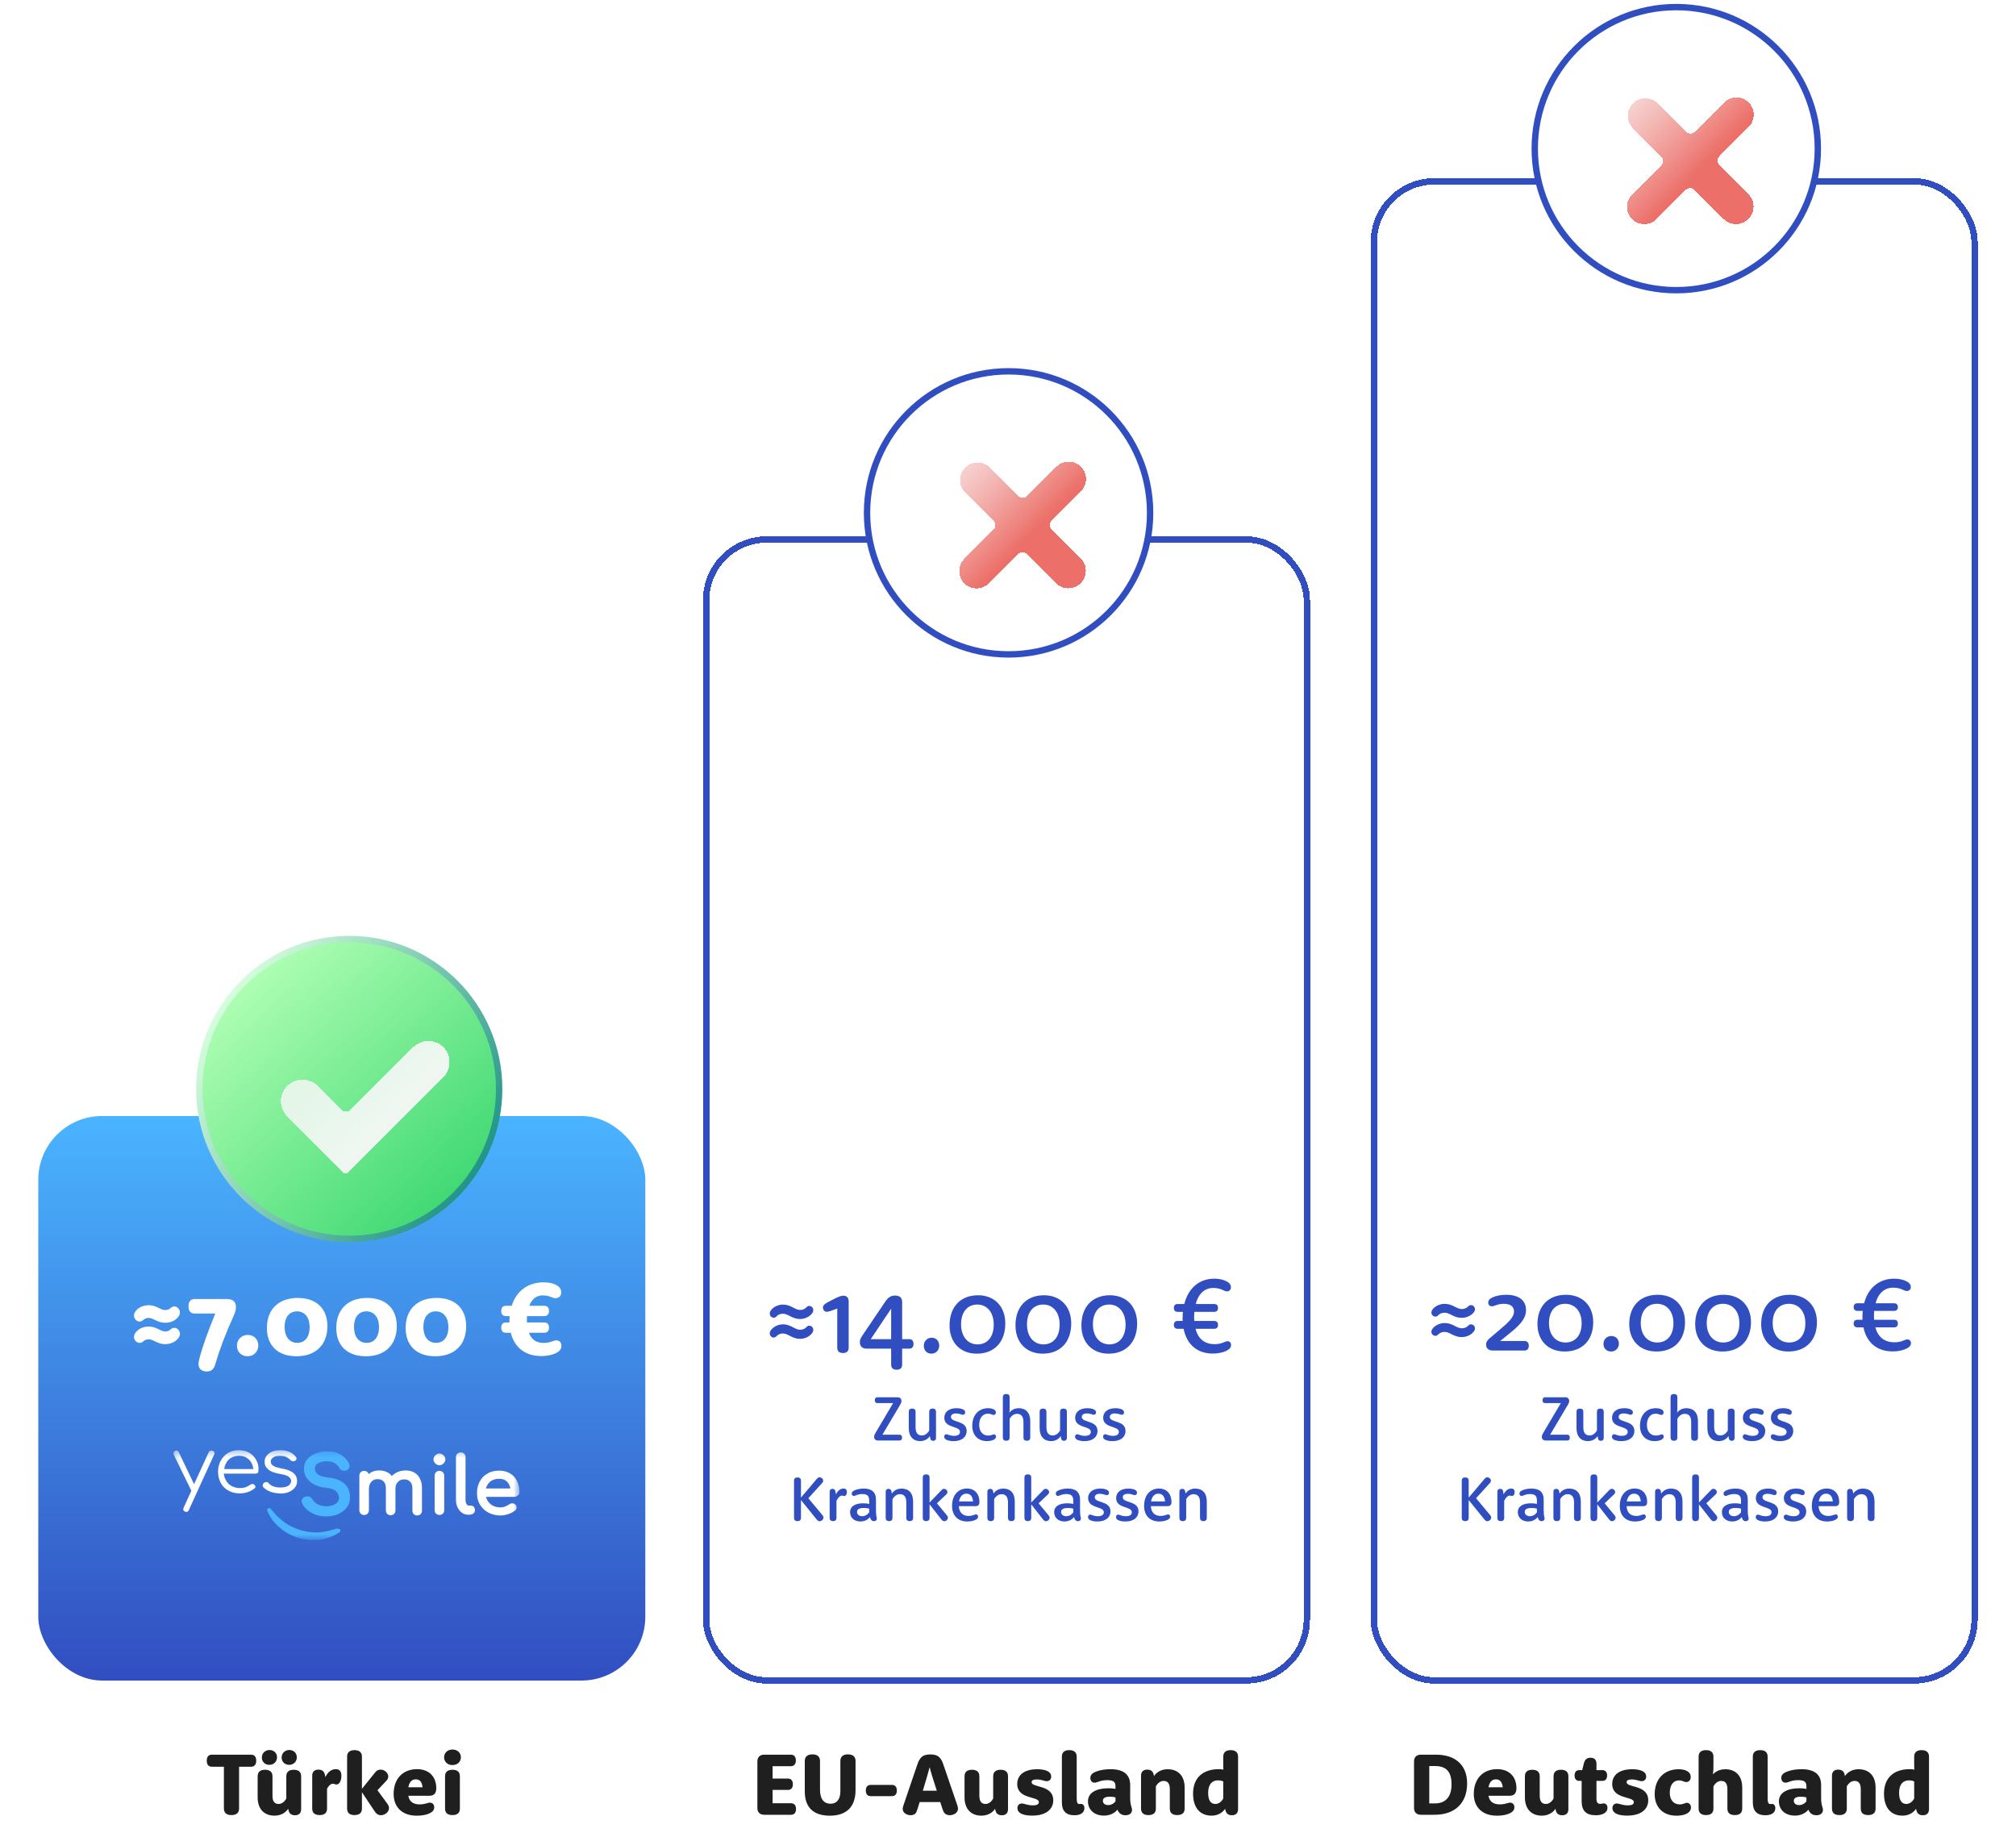 <svg width="316" height="288" viewBox="0 0 316 288" fill="none" xmlns="http://www.w3.org/2000/svg">
<g filter="url(#filter0_d_2213_693)">
<rect x="6" y="170.928" width="95.149" height="88.488" rx="10" fill="url(#paint0_linear_2213_693)"/>
</g>
<g filter="url(#filter1_d_2213_693)">
<rect x="110.188" y="80.061" width="95.149" height="179.831" rx="10" fill="url(#paint1_linear_2213_693)" shape-rendering="crispEdges"/>
<rect x="110.688" y="80.561" width="94.149" height="178.831" rx="9.5" stroke="#314EC0" shape-rendering="crispEdges"/>
</g>
<circle cx="158.089" cy="80.388" r="22.186" fill="url(#paint2_linear_2213_693)" stroke="#314EC0"/>
<g filter="url(#filter2_d_2213_693)">
<path fill-rule="evenodd" clip-rule="evenodd" d="M149.155 85.607C148.098 86.664 148.098 88.378 149.155 89.435C150.212 90.492 151.926 90.492 152.983 89.435L157.552 84.865C157.943 84.475 158.576 84.475 158.967 84.865L163.508 89.407C164.582 90.48 166.322 90.48 167.396 89.407C168.469 88.333 168.469 86.593 167.396 85.519L162.854 80.978C162.464 80.587 162.464 79.954 162.854 79.563L167.435 74.983C168.492 73.926 168.492 72.212 167.435 71.155C166.378 70.099 164.664 70.099 163.607 71.155L159.027 75.736C158.636 76.126 158.003 76.126 157.612 75.736L153.181 71.305C152.108 70.231 150.367 70.231 149.294 71.305C148.22 72.378 148.22 74.119 149.294 75.192L153.725 79.623C154.115 80.014 154.115 80.647 153.725 81.038L149.155 85.607Z" fill="url(#paint3_linear_2213_693)" shape-rendering="crispEdges"/>
</g>
<g filter="url(#filter3_d_2213_693)">
<rect x="214.851" y="23.923" width="95.149" height="235.969" rx="10" fill="url(#paint4_linear_2213_693)" shape-rendering="crispEdges"/>
<rect x="215.351" y="24.423" width="94.149" height="234.969" rx="9.5" stroke="#314EC0" shape-rendering="crispEdges"/>
</g>
<path d="M80.06 208.907H79.324C78.826 208.907 78.564 208.621 78.564 208.097C78.564 207.582 78.826 207.288 79.324 207.288H79.856C79.848 207.222 79.848 207.165 79.848 207.1C79.848 206.83 79.864 206.552 79.889 206.29H79.324C78.826 206.29 78.564 206.004 78.564 205.481C78.564 204.966 78.826 204.671 79.324 204.671H80.207C80.935 202.366 82.75 201 85.195 201C86.414 201 87.24 201.352 87.616 201.72C87.869 201.973 87.967 202.243 87.967 202.578C87.967 203.134 87.607 203.486 87.068 203.486C86.553 203.486 86.185 203.044 85.056 203.044C84.165 203.044 83.38 203.551 82.971 204.671H85.293C85.792 204.671 86.054 204.966 86.054 205.481C86.054 206.004 85.792 206.29 85.293 206.29H82.603C82.595 206.47 82.587 206.699 82.587 206.887C82.587 207.034 82.595 207.149 82.595 207.288H85.293C85.792 207.288 86.054 207.582 86.054 208.097C86.054 208.621 85.792 208.907 85.293 208.907H82.914C83.298 209.994 84.108 210.493 85.212 210.493C86.356 210.493 86.683 210.093 87.19 210.093C87.665 210.093 88 210.42 88 210.918C88 211.27 87.91 211.499 87.665 211.744C87.256 212.153 86.209 212.554 84.827 212.554C82.399 212.554 80.649 211.27 80.06 208.907Z" fill="white"/>
<path d="M63.584 208.155C63.584 205.252 65.4 203.445 68.425 203.445C71.377 203.445 73.07 205.137 73.07 207.868C73.07 210.771 71.262 212.586 68.229 212.586C65.277 212.586 63.584 210.894 63.584 208.155ZM66.365 207.991C66.365 209.635 67.215 210.485 68.343 210.485C69.472 210.485 70.281 209.659 70.281 208.024C70.281 206.397 69.439 205.546 68.311 205.546C67.182 205.546 66.365 206.364 66.365 207.991Z" fill="white"/>
<path d="M52.709 208.155C52.709 205.252 54.525 203.445 57.55 203.445C60.502 203.445 62.194 205.137 62.194 207.868C62.194 210.771 60.387 212.586 57.354 212.586C54.402 212.586 52.709 210.894 52.709 208.155ZM55.49 207.991C55.49 209.635 56.34 210.485 57.468 210.485C58.597 210.485 59.406 209.659 59.406 208.024C59.406 206.397 58.564 205.546 57.436 205.546C56.307 205.546 55.49 206.364 55.49 207.991Z" fill="white"/>
<path d="M41.834 208.155C41.834 205.252 43.65 203.445 46.675 203.445C49.627 203.445 51.319 205.137 51.319 207.868C51.319 210.771 49.512 212.586 46.479 212.586C43.527 212.586 41.834 210.894 41.834 208.155ZM44.615 207.991C44.615 209.635 45.465 210.485 46.593 210.485C47.722 210.485 48.531 209.659 48.531 208.024C48.531 206.397 47.689 205.546 46.561 205.546C45.432 205.546 44.615 206.364 44.615 207.991Z" fill="white"/>
<path d="M37.141 210.927C37.141 209.962 37.868 209.242 38.841 209.242C39.806 209.242 40.485 209.929 40.485 210.894C40.485 211.867 39.773 212.586 38.8 212.586C37.836 212.586 37.141 211.9 37.141 210.927Z" fill="white"/>
<path d="M33.747 205.89H30.501C29.912 205.89 29.544 205.522 29.544 204.761C29.544 203.993 29.904 203.617 30.501 203.617H35.587C36.593 203.617 36.985 204.148 36.985 204.851C36.985 205.301 36.863 205.71 36.626 206.25C35.366 209.022 34.426 211.491 33.788 213.715C33.543 214.565 33.191 214.974 32.447 214.974C31.662 214.974 31.114 214.59 31.114 213.813C31.114 213.527 31.18 213.273 31.27 212.905C31.768 210.943 32.709 208.416 33.747 205.89Z" fill="white"/>
<path d="M23.33 204.582C24.516 204.582 25.146 205.342 25.873 205.342C26.29 205.342 26.536 205.219 26.765 205.007C26.936 204.851 27.124 204.778 27.321 204.778C27.787 204.778 28.204 205.211 28.204 205.718C28.204 205.906 28.155 206.086 28.048 206.258C27.656 206.896 26.863 207.337 25.873 207.337C24.688 207.337 24.058 206.577 23.33 206.577C22.913 206.577 22.668 206.699 22.439 206.92C22.267 207.067 22.079 207.141 21.883 207.141C21.417 207.141 21 206.716 21 206.201C21 206.021 21.049 205.841 21.155 205.661C21.548 205.031 22.341 204.582 23.33 204.582ZM23.33 207.926C24.516 207.926 25.146 208.694 25.873 208.694C26.29 208.694 26.536 208.572 26.765 208.351C26.936 208.204 27.124 208.13 27.321 208.13C27.787 208.13 28.204 208.555 28.204 209.062C28.204 209.25 28.155 209.43 28.048 209.61C27.656 210.24 26.863 210.69 25.873 210.69C24.688 210.69 24.058 209.929 23.33 209.929C22.913 209.929 22.668 210.052 22.439 210.264C22.267 210.412 22.079 210.493 21.883 210.493C21.417 210.493 21 210.06 21 209.553C21 209.365 21.049 209.193 21.155 209.013C21.548 208.376 22.341 207.926 23.33 207.926Z" fill="white"/>
<mask id="mask0_2213_693" style="mask-type:luminance" maskUnits="userSpaceOnUse" x="27" y="227" width="55" height="15">
<path d="M81.437 227.304H27.17V241.354H81.437V227.304Z" fill="white"/>
</mask>
<g mask="url(#mask0_2213_693)">
<path d="M53.206 240.155C53.206 240.155 53.169 240.19 53.096 240.227C53.059 240.262 53.023 240.298 52.95 240.334C52.913 240.37 52.877 240.37 52.84 240.407C52.803 240.442 52.767 240.442 52.73 240.479C52.657 240.514 52.553 240.586 52.48 240.622C52.371 240.658 52.267 240.731 52.157 240.766C52.047 240.838 51.907 240.874 51.798 240.91C51.724 240.946 51.651 240.946 51.584 240.982C51.511 241.018 51.438 241.018 51.371 241.055C51.225 241.09 51.048 241.162 50.901 241.198C50.828 241.234 50.725 241.234 50.652 241.27C50.578 241.306 50.475 241.306 50.402 241.306C50.328 241.306 50.225 241.342 50.115 241.342C50.005 241.342 49.938 241.379 49.829 241.379H48.646C48.536 241.379 48.433 241.379 48.323 241.342C48.213 241.342 48.11 241.306 48 241.306C47.567 241.27 47.177 241.162 46.781 241.06C46.384 240.952 45.994 240.779 45.598 240.598C45.488 240.562 45.421 240.49 45.312 240.455C45.202 240.418 45.135 240.346 45.062 240.31C44.885 240.203 44.702 240.1 44.562 239.993C44.415 239.884 44.239 239.783 44.092 239.638C44.019 239.566 43.946 239.531 43.879 239.465C43.806 239.393 43.733 239.356 43.666 239.29C43.592 239.218 43.519 239.183 43.489 239.117L43.312 238.942C43.239 238.87 43.202 238.798 43.135 238.769C43.099 238.697 43.026 238.66 42.989 238.594C42.952 238.522 42.879 238.487 42.843 238.421C42.806 238.349 42.733 238.312 42.696 238.246C42.66 238.174 42.623 238.139 42.587 238.073C42.55 238.007 42.513 237.965 42.477 237.898C42.404 237.791 42.331 237.688 42.3 237.617C42.264 237.509 42.19 237.443 42.154 237.371C42.117 237.335 42.117 237.299 42.081 237.263C42.081 237.226 42.044 237.191 42.044 237.155C42.008 237.083 42.008 237.047 41.971 236.981C41.934 236.909 41.898 236.837 41.898 236.837C41.825 236.663 41.898 236.483 42.075 236.411C42.221 236.339 42.361 236.411 42.471 236.519C42.471 236.519 42.507 236.555 42.544 236.627C42.617 236.699 42.69 236.801 42.794 236.909C42.831 236.981 42.904 237.053 42.971 237.119C43.044 237.191 43.117 237.263 43.184 237.364C43.33 237.539 43.507 237.719 43.72 237.893C43.83 238.001 43.934 238.067 44.044 238.174C44.117 238.211 44.153 238.283 44.22 238.319C44.294 238.355 44.33 238.426 44.397 238.463C44.47 238.498 44.543 238.57 44.574 238.607C44.647 238.643 44.72 238.715 44.787 238.75C44.934 238.859 45.074 238.925 45.22 239.032C45.507 239.207 45.83 239.35 46.153 239.494C46.476 239.638 46.836 239.741 47.159 239.849C47.518 239.956 47.878 240.022 48.201 240.094C48.561 240.131 48.92 240.166 49.243 240.203H49.999C50.072 240.203 50.146 240.203 50.249 240.166C50.322 240.166 50.395 240.166 50.463 240.131C50.536 240.131 50.609 240.094 50.676 240.094C50.822 240.059 50.962 240.059 51.109 240.022C51.395 239.986 51.609 239.914 51.865 239.849C51.974 239.812 52.078 239.776 52.188 239.776C52.297 239.741 52.365 239.704 52.438 239.704C52.474 239.704 52.511 239.669 52.547 239.669C52.584 239.669 52.621 239.632 52.657 239.632C52.73 239.597 52.767 239.597 52.803 239.56C52.877 239.632 52.913 239.632 52.913 239.632C53.09 239.56 53.273 239.669 53.346 239.807C53.383 239.95 53.346 240.124 53.2 240.197L53.206 240.155Z" fill="#4AB4FF"/>
<path d="M53.992 232.565C53.419 232.038 52.59 231.72 51.554 231.611C50.944 231.539 50.475 231.438 50.151 231.293C49.865 231.149 49.652 230.976 49.542 230.801C49.432 230.628 49.365 230.411 49.365 230.201C49.365 229.812 49.511 229.529 49.865 229.356C50.225 229.146 50.688 229.038 51.23 229.038C51.554 229.038 51.877 229.074 52.127 229.182C52.34 229.253 52.559 229.391 52.736 229.536C52.913 229.68 53.059 229.853 53.169 230.063C53.279 230.273 53.456 230.418 53.706 230.49C53.955 230.562 54.205 230.525 54.425 230.418C54.638 230.273 54.748 230.1 54.785 229.89C54.821 229.68 54.748 229.464 54.608 229.218C54.394 228.864 54.138 228.546 53.821 228.3C53.535 228.054 53.175 227.838 52.742 227.7C52.346 227.556 51.883 227.49 51.34 227.49C50.657 227.49 50.048 227.598 49.511 227.808C48.938 228.018 48.506 228.336 48.146 228.726C47.823 229.152 47.646 229.643 47.646 230.244C47.646 231.053 47.969 231.725 48.615 232.253C49.225 232.782 50.084 233.099 51.163 233.207C51.883 233.279 52.419 233.489 52.706 233.771C52.992 234.053 53.139 234.407 53.139 234.761C53.139 235.043 53.065 235.289 52.889 235.469C52.712 235.679 52.456 235.823 52.169 235.93C51.596 236.141 50.84 236.141 50.231 235.967C49.944 235.858 49.694 235.757 49.475 235.577C49.298 235.433 49.152 235.258 49.042 235.115C48.932 234.905 48.792 234.761 48.609 234.653C48.426 234.545 48.213 234.509 48 234.545C47.713 234.617 47.53 234.719 47.39 234.935C47.25 235.151 47.244 235.396 47.353 235.606C47.53 236.033 47.823 236.381 48.213 236.699C48.573 237.016 49.036 237.263 49.542 237.443C50.042 237.616 50.584 237.688 51.121 237.688C51.59 237.688 52.053 237.616 52.486 237.515C52.919 237.406 53.309 237.196 53.669 236.95C54.029 236.705 54.315 236.387 54.528 236.033C54.742 235.643 54.852 235.223 54.852 234.725C54.888 233.843 54.602 233.099 53.992 232.572V232.565Z" fill="#4AB4FF"/>
<path d="M64.935 230.802C64.539 230.592 64.112 230.483 63.606 230.483C63.07 230.483 62.564 230.592 62.1 230.838C61.85 230.982 61.601 231.155 61.418 231.366C61.241 231.12 61.022 230.94 60.772 230.802C60.375 230.592 59.949 230.483 59.443 230.483C58.937 230.483 58.473 230.592 58.077 230.838C57.968 230.91 57.864 230.982 57.791 231.048C57.754 230.94 57.681 230.838 57.614 230.766C57.468 230.621 57.291 230.556 57.077 230.556C56.864 230.556 56.681 230.628 56.541 230.766C56.395 230.91 56.328 231.083 56.328 231.293V236.729C56.328 236.939 56.401 237.119 56.541 237.257C56.681 237.395 56.864 237.467 57.077 237.467C57.291 237.467 57.474 237.395 57.614 237.257C57.76 237.112 57.827 236.939 57.827 236.729V233.303C57.827 232.878 57.974 232.53 58.224 232.241C58.473 231.954 58.797 231.851 59.193 231.851C59.589 231.851 59.876 231.959 60.126 232.206C60.339 232.416 60.485 232.769 60.485 233.268V236.764C60.485 236.974 60.558 237.155 60.699 237.293C60.839 237.431 61.022 237.503 61.235 237.503C61.448 237.503 61.631 237.431 61.771 237.293C61.918 237.149 61.985 236.974 61.985 236.764V233.34C61.985 232.913 62.094 232.565 62.381 232.278C62.631 231.996 62.954 231.888 63.35 231.888C63.746 231.888 64.033 231.996 64.283 232.241C64.496 232.451 64.642 232.806 64.642 233.303V236.801C64.642 237.011 64.716 237.191 64.856 237.329C64.996 237.467 65.179 237.539 65.392 237.539C65.606 237.539 65.789 237.467 65.929 237.329C66.075 237.185 66.142 237.011 66.142 236.801V233.237C66.142 232.674 66.032 232.175 65.819 231.755C65.606 231.33 65.319 231.012 64.923 230.802H64.935Z" fill="white"/>
<path d="M68.879 230.549C68.666 230.549 68.483 230.621 68.343 230.759C68.197 230.904 68.129 231.077 68.129 231.287V236.723C68.129 236.933 68.203 237.112 68.343 237.25C68.483 237.388 68.666 237.46 68.879 237.46C69.093 237.46 69.275 237.388 69.416 237.25C69.562 237.106 69.629 236.933 69.629 236.723V231.293C69.629 231.083 69.556 230.904 69.416 230.766C69.275 230.628 69.093 230.556 68.879 230.556V230.549Z" fill="white"/>
<path d="M68.879 227.832C68.629 227.832 68.41 227.94 68.233 228.114C68.056 228.288 67.946 228.504 67.946 228.75C67.946 228.996 68.056 229.211 68.233 229.386C68.41 229.559 68.629 229.668 68.879 229.668C69.129 229.668 69.348 229.559 69.525 229.386C69.702 229.211 69.812 228.996 69.812 228.75C69.812 228.504 69.702 228.288 69.525 228.114C69.348 227.94 69.129 227.832 68.879 227.832Z" fill="white"/>
<path d="M73.799 235.991H73.476C73.329 235.991 73.226 235.919 73.116 235.744C73.006 235.571 72.97 235.319 72.97 235.072V228.395C72.97 228.185 72.897 228.006 72.756 227.868C72.61 227.723 72.433 227.658 72.22 227.658C72.007 227.658 71.824 227.73 71.684 227.868C71.537 228.012 71.47 228.185 71.47 228.395V235.067C71.47 235.529 71.543 235.913 71.72 236.267C71.897 236.62 72.116 236.902 72.403 237.112C72.689 237.322 73.049 237.43 73.445 237.43H73.482C73.768 237.43 73.982 237.358 74.165 237.257C74.341 237.112 74.451 236.939 74.451 236.729C74.451 236.519 74.378 236.338 74.274 236.2C74.165 236.057 73.988 235.991 73.805 235.991H73.799Z" fill="white"/>
<path d="M81.224 234.365C81.37 234.221 81.437 234.083 81.437 233.903C81.437 233.231 81.291 232.667 81.041 232.139C80.791 231.648 80.431 231.221 79.932 230.939C79.462 230.657 78.852 230.514 78.212 230.514C77.53 230.514 76.92 230.657 76.42 230.976C75.884 231.257 75.487 231.683 75.201 232.211C74.914 232.739 74.768 233.339 74.768 234.047C74.768 234.755 74.914 235.319 75.238 235.847C75.561 236.374 75.993 236.801 76.53 237.082C77.066 237.364 77.712 237.544 78.432 237.544C78.828 237.544 79.218 237.472 79.651 237.334C80.084 237.191 80.437 237.016 80.73 236.77C80.943 236.596 80.98 236.416 80.98 236.278C80.98 236.105 80.871 235.925 80.73 235.786C80.584 235.678 80.444 235.643 80.26 235.643C80.078 235.643 79.937 235.715 79.791 235.816C79.645 235.924 79.432 236.026 79.182 236.134C78.932 236.243 78.682 236.278 78.425 236.278C77.993 236.278 77.566 236.171 77.243 235.996C76.884 235.823 76.634 235.534 76.42 235.223C76.311 235.048 76.243 234.833 76.17 234.623H80.724C80.937 234.551 81.084 234.479 81.224 234.377V234.365ZM76.347 232.847C76.523 232.529 76.743 232.247 77.066 232.073C77.389 231.899 77.786 231.791 78.212 231.791C78.609 231.791 78.932 231.863 79.218 232.037C79.505 232.211 79.687 232.463 79.828 232.745C79.901 232.919 79.974 233.135 80.005 233.309H76.164C76.2 233.165 76.273 232.991 76.341 232.847H76.347Z" fill="white"/>
<path d="M33.327 227.412C33.041 227.304 32.858 227.376 32.718 227.622L30.42 232.637L28.018 227.622C27.981 227.514 27.872 227.412 27.768 227.376C27.664 227.34 27.555 227.376 27.445 227.412C27.305 227.478 27.232 227.55 27.195 227.658C27.158 227.766 27.158 227.868 27.232 228.012L29.993 233.663L28.774 236.344C28.664 236.626 28.737 236.806 29.024 236.944C29.097 236.981 29.17 236.981 29.237 236.981C29.383 236.981 29.523 236.872 29.597 236.699L33.577 227.976C33.687 227.73 33.614 227.514 33.327 227.412Z" fill="white"/>
<path d="M40.179 228.894C39.929 228.402 39.57 228.012 39.1 227.73C38.631 227.448 38.094 227.304 37.448 227.304C36.802 227.304 36.266 227.448 35.76 227.73C35.26 228.012 34.9 228.438 34.614 228.929C34.327 229.422 34.181 230.022 34.181 230.694C34.181 231.365 34.327 231.929 34.614 232.458C34.9 232.985 35.296 233.375 35.833 233.657C36.333 233.939 36.942 234.083 37.625 234.083C38.021 234.083 38.411 234.011 38.844 233.873C39.277 233.735 39.6 233.519 39.886 233.309C39.996 233.237 40.033 233.135 40.033 233.027C40.033 232.919 39.96 232.817 39.856 232.709C39.783 232.637 39.679 232.601 39.57 232.601C39.46 232.601 39.356 232.637 39.246 232.709C39.07 232.853 38.814 232.991 38.527 233.099C38.241 233.207 37.918 233.243 37.631 233.243C37.131 233.243 36.698 233.135 36.302 232.925C35.906 232.715 35.619 232.397 35.406 232.007C35.229 231.689 35.12 231.372 35.083 230.981H40.069C40.216 230.981 40.319 230.945 40.392 230.873C40.466 230.801 40.502 230.7 40.502 230.556C40.575 229.956 40.466 229.391 40.179 228.894ZM36.235 228.504C36.595 228.294 36.991 228.186 37.491 228.186C37.96 228.186 38.35 228.294 38.673 228.504C38.996 228.714 39.283 228.995 39.46 229.386C39.606 229.667 39.673 229.949 39.71 230.267H35.156C35.193 229.949 35.266 229.667 35.406 229.422C35.583 228.995 35.875 228.714 36.229 228.504H36.235Z" fill="white"/>
<path d="M43.946 234.083C43.446 234.083 42.94 234.011 42.44 233.837C41.971 233.663 41.581 233.447 41.294 233.129C41.185 233.021 41.148 232.919 41.185 232.775C41.185 232.631 41.258 232.529 41.398 232.421C41.544 232.313 41.648 232.277 41.794 232.313C41.941 232.313 42.044 232.385 42.117 232.487C42.294 232.697 42.55 232.877 42.873 232.979C43.196 233.123 43.556 233.153 43.952 233.153C44.525 233.153 44.958 233.045 45.208 232.871C45.458 232.697 45.604 232.445 45.641 232.163C45.641 231.881 45.494 231.672 45.245 231.455C44.995 231.281 44.525 231.138 43.879 231.029C43.056 230.886 42.447 230.676 42.05 230.321C41.654 230.004 41.477 229.614 41.477 229.157C41.477 228.732 41.587 228.384 41.837 228.132C42.05 227.85 42.373 227.64 42.733 227.496C43.087 227.376 43.519 227.304 43.946 227.304C44.489 227.304 44.989 227.412 45.385 227.586C45.781 227.76 46.104 228.012 46.354 228.33C46.464 228.438 46.5 228.576 46.464 228.684C46.464 228.828 46.391 228.894 46.25 228.966C46.141 229.038 46 229.074 45.854 229.038C45.708 229.002 45.604 228.929 45.494 228.828C45.281 228.618 45.062 228.438 44.775 228.336C44.525 228.228 44.202 228.192 43.879 228.192C43.446 228.192 43.093 228.264 42.837 228.438C42.587 228.612 42.44 228.828 42.44 229.074C42.44 229.248 42.477 229.391 42.587 229.536C42.696 229.68 42.837 229.781 43.087 229.89C43.336 229.997 43.696 230.063 44.129 230.172C44.739 230.28 45.238 230.418 45.598 230.634C45.958 230.807 46.208 231.059 46.354 231.305C46.5 231.552 46.567 231.834 46.567 232.151C46.567 232.541 46.458 232.859 46.244 233.141C46.031 233.423 45.708 233.669 45.312 233.849C44.952 234.023 44.489 234.095 43.946 234.095V234.083Z" fill="white"/>
</g>
<path d="M122.733 204.487C123.983 204.487 124.604 205.326 125.402 205.326C125.885 205.326 126.183 205.16 126.449 204.869C126.57 204.752 126.707 204.694 126.86 204.694C127.191 204.694 127.481 204.993 127.481 205.342C127.481 205.483 127.457 205.591 127.384 205.725C127.037 206.297 126.264 206.746 125.402 206.746C124.152 206.746 123.531 205.915 122.733 205.915C122.25 205.915 121.952 206.082 121.686 206.364C121.565 206.48 121.428 206.546 121.275 206.546C120.944 206.546 120.654 206.248 120.654 205.899C120.654 205.758 120.678 205.65 120.751 205.516C121.097 204.935 121.871 204.487 122.733 204.487ZM122.733 207.585C123.983 207.585 124.604 208.432 125.402 208.432C125.885 208.432 126.183 208.258 126.449 207.976C126.57 207.859 126.707 207.793 126.86 207.793C127.191 207.793 127.481 208.092 127.481 208.441C127.481 208.582 127.457 208.69 127.384 208.823C127.037 209.405 126.264 209.853 125.402 209.853C124.152 209.853 123.531 209.014 122.733 209.014C122.25 209.014 121.952 209.189 121.686 209.471C121.565 209.579 121.428 209.654 121.275 209.654C120.944 209.654 120.654 209.355 120.654 208.997C120.654 208.865 120.678 208.748 120.751 208.624C121.097 208.042 121.871 207.585 122.733 207.585ZM131.237 205.11L130.149 205.5C129.963 205.558 129.786 205.617 129.608 205.617C129.254 205.617 128.996 205.334 128.996 204.968C128.996 204.769 129.06 204.628 129.189 204.494C129.366 204.32 129.882 204.021 130.68 203.631C131.455 203.248 131.841 203.091 132.196 203.091C132.712 203.091 133.026 203.415 133.026 203.996V211.258C133.026 211.781 132.72 212.079 132.131 212.079C131.526 212.079 131.237 211.781 131.237 211.258V205.11ZM139.683 211.39H135.847C135.137 211.39 134.783 211.008 134.783 210.385C134.783 210.044 134.863 209.804 135.13 209.405L138.724 204.079C139.24 203.315 139.659 203.074 140.32 203.074C141.037 203.074 141.408 203.423 141.408 204.096V209.911H142.561C142.947 209.911 143.189 210.177 143.189 210.651C143.189 211.124 142.947 211.39 142.561 211.39H141.408V213.882C141.408 214.414 141.134 214.696 140.537 214.696C139.965 214.696 139.683 214.414 139.683 213.882V211.39ZM139.683 209.911V205.126L136.483 209.911H139.683ZM144.801 210.95C144.801 210.227 145.325 209.679 146.035 209.679C146.736 209.679 147.219 210.194 147.219 210.916C147.219 211.64 146.703 212.179 145.994 212.179C145.293 212.179 144.801 211.673 144.801 210.95ZM148.839 207.751C148.839 204.819 150.588 203.024 153.304 203.024C155.875 203.024 157.576 204.769 157.576 207.444C157.576 210.385 155.836 212.179 153.103 212.179C150.54 212.179 148.839 210.435 148.839 207.751ZM150.645 207.585C150.645 209.571 151.757 210.726 153.224 210.726C154.707 210.726 155.763 209.628 155.763 207.618C155.763 205.624 154.65 204.478 153.191 204.478C151.709 204.478 150.645 205.575 150.645 207.585ZM159.172 207.751C159.172 204.819 160.921 203.024 163.638 203.024C166.208 203.024 167.909 204.769 167.909 207.444C167.909 210.385 166.168 212.179 163.436 212.179C160.873 212.179 159.172 210.435 159.172 207.751ZM160.977 207.585C160.977 209.571 162.09 210.726 163.557 210.726C165.04 210.726 166.095 209.628 166.095 207.618C166.095 205.624 164.984 204.478 163.524 204.478C162.041 204.478 160.977 205.575 160.977 207.585ZM169.505 207.751C169.505 204.819 171.254 203.024 173.97 203.024C176.541 203.024 178.242 204.769 178.242 207.444C178.242 210.385 176.501 212.179 173.768 212.179C171.206 212.179 169.505 210.435 169.505 207.751ZM171.311 207.585C171.311 209.571 172.422 210.726 173.89 210.726C175.372 210.726 176.428 209.628 176.428 207.618C176.428 205.624 175.316 204.478 173.858 204.478C172.374 204.478 171.311 205.575 171.311 207.585ZM185.528 208.283H184.593C184.182 208.283 183.997 208.042 183.997 207.668C183.997 207.294 184.182 207.053 184.593 207.053H185.375C185.367 206.904 185.367 206.788 185.367 206.621C185.367 206.289 185.382 205.932 185.415 205.624H184.593C184.182 205.624 183.997 205.383 183.997 205.01C183.997 204.636 184.182 204.395 184.593 204.395H185.633C186.277 201.828 188.066 200.424 190.324 200.424C191.533 200.424 192.379 200.823 192.685 201.147C192.871 201.337 192.943 201.529 192.943 201.77C192.943 202.16 192.693 202.418 192.306 202.418C191.855 202.418 191.452 201.878 190.146 201.878C188.921 201.878 187.865 202.683 187.43 204.395H190.324C190.735 204.395 190.92 204.636 190.92 205.01C190.92 205.383 190.735 205.624 190.324 205.624H187.204C187.188 205.866 187.172 206.173 187.172 206.438C187.172 206.671 187.18 206.846 187.197 207.053H190.324C190.735 207.053 190.92 207.294 190.92 207.668C190.92 208.042 190.735 208.283 190.324 208.283H187.398C187.817 209.936 188.921 210.692 190.38 210.692C191.565 210.692 191.968 210.227 192.411 210.227C192.749 210.227 192.967 210.477 192.967 210.817C192.967 211.049 192.903 211.216 192.725 211.399C192.371 211.764 191.388 212.163 190.098 212.163C187.76 212.163 186.035 210.842 185.528 208.283Z" fill="#314EC0"/>
<path d="M138.316 224.879H140.996C141.246 224.879 141.394 225.032 141.394 225.337C141.394 225.642 141.246 225.795 140.996 225.795H137.636C137.232 225.795 137.012 225.573 137.012 225.199C137.012 225.022 137.084 224.845 137.237 224.589L139.994 219.93H137.515C137.271 219.93 137.122 219.777 137.122 219.472C137.122 219.167 137.271 219.015 137.515 219.015H140.679C141.078 219.015 141.303 219.236 141.303 219.61C141.303 219.787 141.231 219.964 141.078 220.22L138.316 224.879ZM142.448 223.851V221.268C142.448 220.963 142.616 220.786 142.981 220.786C143.34 220.786 143.513 220.963 143.513 221.268V223.709C143.513 224.614 143.887 225.003 144.501 225.003C145.268 225.003 145.651 224.21 145.651 224.21V221.268C145.651 220.963 145.824 220.786 146.184 220.786C146.548 220.786 146.716 220.963 146.716 221.268V225.386C146.716 225.676 146.558 225.839 146.275 225.839C145.987 225.839 145.848 225.686 145.805 225.406L145.762 225.11H145.748C145.748 225.11 145.297 225.888 144.237 225.888C143.144 225.888 142.448 225.175 142.448 223.851ZM148.015 222.222C148.015 221.386 148.667 220.727 149.938 220.727C150.624 220.727 151.007 220.909 151.146 221.052C151.251 221.155 151.285 221.253 151.285 221.401C151.285 221.612 151.137 221.76 150.931 221.76C150.7 221.76 150.431 221.548 149.871 221.548C149.296 221.548 149.056 221.785 149.056 222.095C149.056 223.049 151.52 222.572 151.52 224.304C151.52 225.18 150.834 225.888 149.487 225.888C148.682 225.888 148.288 225.691 148.135 225.533C148.049 225.445 148 225.342 148 225.184C148 224.958 148.144 224.81 148.355 224.81C148.58 224.81 148.845 225.062 149.554 225.062C150.201 225.062 150.475 224.791 150.475 224.437C150.475 223.443 148.015 223.915 148.015 222.222ZM152.398 223.492C152.398 221.775 153.419 220.727 154.895 220.727C155.475 220.727 155.825 220.909 155.96 221.047C156.055 221.145 156.099 221.248 156.099 221.405C156.099 221.622 155.96 221.789 155.739 221.789C155.514 221.789 155.356 221.588 154.838 221.588C154.085 221.588 153.486 222.203 153.486 223.364C153.486 224.412 154.07 225.017 154.905 225.017C155.437 225.017 155.6 224.826 155.797 224.826C155.998 224.826 156.122 224.983 156.122 225.18C156.122 225.313 156.07 225.421 155.974 225.519C155.797 225.706 155.361 225.888 154.689 225.888C153.308 225.888 152.398 224.953 152.398 223.492ZM157.192 225.342V218.985C157.192 218.68 157.364 218.502 157.724 218.502C158.084 218.502 158.256 218.68 158.256 218.985V220.702C158.256 220.944 158.247 221.155 158.218 221.41H158.232C158.232 221.41 158.693 220.727 159.67 220.727C160.797 220.727 161.488 221.436 161.488 222.759V225.342C161.488 225.647 161.315 225.829 160.956 225.829C160.601 225.829 160.423 225.647 160.423 225.342V222.902C160.423 221.997 160.049 221.608 159.407 221.608C158.639 221.608 158.256 222.4 158.256 222.4V225.342C158.256 225.647 158.084 225.829 157.724 225.829C157.364 225.829 157.192 225.647 157.192 225.342ZM162.96 223.851V221.268C162.96 220.963 163.127 220.786 163.492 220.786C163.852 220.786 164.024 220.963 164.024 221.268V223.709C164.024 224.614 164.398 225.003 165.012 225.003C165.779 225.003 166.162 224.21 166.162 224.21V221.268C166.162 220.963 166.335 220.786 166.694 220.786C167.059 220.786 167.227 220.963 167.227 221.268V225.386C167.227 225.676 167.068 225.839 166.786 225.839C166.498 225.839 166.359 225.686 166.315 225.406L166.273 225.11H166.258C166.258 225.11 165.807 225.888 164.748 225.888C163.654 225.888 162.96 225.175 162.96 223.851ZM168.525 222.222C168.525 221.386 169.178 220.727 170.448 220.727C171.134 220.727 171.518 220.909 171.657 221.052C171.763 221.155 171.796 221.253 171.796 221.401C171.796 221.612 171.647 221.76 171.441 221.76C171.211 221.76 170.943 221.548 170.381 221.548C169.806 221.548 169.566 221.785 169.566 222.095C169.566 223.049 172.031 222.572 172.031 224.304C172.031 225.18 171.345 225.888 169.998 225.888C169.192 225.888 168.799 225.691 168.646 225.533C168.56 225.445 168.512 225.342 168.512 225.184C168.512 224.958 168.656 224.81 168.866 224.81C169.092 224.81 169.355 225.062 170.065 225.062C170.712 225.062 170.985 224.791 170.985 224.437C170.985 223.443 168.525 223.915 168.525 222.222ZM172.918 222.222C172.918 221.386 173.57 220.727 174.84 220.727C175.526 220.727 175.909 220.909 176.049 221.052C176.154 221.155 176.188 221.253 176.188 221.401C176.188 221.612 176.039 221.76 175.833 221.76C175.603 221.76 175.334 221.548 174.773 221.548C174.198 221.548 173.958 221.785 173.958 222.095C173.958 223.049 176.422 222.572 176.422 224.304C176.422 225.18 175.737 225.888 174.389 225.888C173.584 225.888 173.191 225.691 173.037 225.533C172.951 225.445 172.903 225.342 172.903 225.184C172.903 224.958 173.047 224.81 173.258 224.81C173.483 224.81 173.747 225.062 174.457 225.062C175.104 225.062 175.378 224.791 175.378 224.437C175.378 223.443 172.918 223.915 172.918 222.222ZM125.548 234.744L127.955 231.896C128.022 231.812 128.075 231.758 128.109 231.723C128.199 231.63 128.315 231.561 128.454 231.561C128.756 231.561 129.034 231.807 129.034 232.093C129.034 232.211 128.996 232.318 128.895 232.427L126.704 234.838L128.885 237.456C128.976 237.568 129.077 237.697 129.077 237.864C129.077 238.174 128.766 238.44 128.473 238.44C128.334 238.44 128.214 238.385 128.127 238.297C128.08 238.248 128.037 238.198 127.96 238.105L125.548 235.123V237.928C125.548 238.243 125.376 238.425 125.002 238.425C124.638 238.425 124.46 238.243 124.46 237.928V232.073C124.46 231.758 124.638 231.576 125.002 231.576C125.376 231.576 125.548 231.758 125.548 232.073V234.744ZM130.045 237.938V233.82C130.045 233.529 130.203 233.367 130.486 233.367C130.774 233.367 130.914 233.519 130.956 233.805L131.019 234.218H131.033C131.287 233.696 131.709 233.318 132.208 233.318C132.557 233.318 132.75 233.505 132.75 233.858C132.75 234.262 132.553 234.488 132.337 234.488C132.198 234.488 132.131 234.424 131.987 234.424C131.666 234.424 131.35 234.765 131.11 235.236V237.938C131.11 238.243 130.937 238.425 130.578 238.425C130.218 238.425 130.045 238.243 130.045 237.938ZM136.244 237.047V236.472C136.244 236.472 135.899 236.368 135.411 236.368C134.682 236.368 134.331 236.58 134.331 236.973C134.331 237.357 134.619 237.657 135.156 237.657C135.847 237.657 136.244 237.047 136.244 237.047ZM136.244 235.734V235.217C136.244 234.484 135.952 234.183 135.161 234.183C134.389 234.183 134.088 234.479 133.848 234.479C133.647 234.479 133.502 234.341 133.502 234.104C133.502 233.982 133.541 233.889 133.632 233.8C133.823 233.603 134.504 233.323 135.396 233.323C136.672 233.323 137.304 233.927 137.304 235.045V236.771C137.304 237.647 137.443 237.795 137.443 238.026C137.443 238.263 137.271 238.435 136.978 238.435C136.633 238.435 136.451 238.179 136.37 237.8H136.355C136.355 237.8 135.871 238.484 134.893 238.484C133.857 238.484 133.248 237.854 133.248 237.018C133.248 236.107 134.044 235.635 135.3 235.635C135.885 235.635 136.244 235.734 136.244 235.734ZM138.829 237.938V233.82C138.829 233.529 138.987 233.367 139.27 233.367C139.558 233.367 139.702 233.519 139.74 233.795L139.783 234.095H139.802C139.802 234.095 140.248 233.323 141.308 233.323C142.435 233.323 143.125 234.031 143.125 235.355V237.938C143.125 238.243 142.953 238.425 142.593 238.425C142.238 238.425 142.061 238.243 142.061 237.938V235.498C142.061 234.592 141.687 234.204 141.044 234.204C140.277 234.204 139.893 234.995 139.893 234.995V237.938C139.893 238.243 139.72 238.425 139.361 238.425C139.001 238.425 138.829 238.243 138.829 237.938ZM145.704 235.512L147.459 233.691C147.536 233.608 147.598 233.539 147.646 233.5C147.742 233.421 147.842 233.367 147.977 233.367C148.26 233.367 148.509 233.612 148.509 233.869C148.509 233.997 148.451 234.12 148.322 234.242L146.86 235.635L148.423 237.52C148.528 237.647 148.58 237.756 148.58 237.888C148.58 238.203 148.279 238.44 147.996 238.44C147.871 238.44 147.761 238.385 147.67 238.292C147.613 238.233 147.574 238.184 147.507 238.1L145.704 235.792V237.938C145.704 238.243 145.527 238.425 145.172 238.425C144.817 238.425 144.64 238.243 144.64 237.938V231.581C144.64 231.275 144.812 231.098 145.172 231.098C145.532 231.098 145.704 231.275 145.704 231.581V235.512ZM152.958 236.078H150.297V236.102C150.341 237.057 150.916 237.613 151.788 237.613C152.488 237.613 152.752 237.372 152.987 237.372C153.193 237.372 153.313 237.53 153.313 237.721C153.313 237.854 153.27 237.948 153.174 238.051C152.997 238.228 152.455 238.484 151.606 238.484C150.149 238.484 149.233 237.549 149.233 236.063C149.233 234.321 150.211 233.318 151.573 233.318C152.738 233.318 153.524 234.115 153.524 235.448C153.524 235.866 153.322 236.078 152.958 236.078ZM150.326 235.34H152.527C152.44 234.518 152.086 234.125 151.462 234.125C150.931 234.125 150.475 234.498 150.326 235.34ZM154.766 237.938V233.82C154.766 233.529 154.924 233.367 155.207 233.367C155.495 233.367 155.638 233.519 155.676 233.795L155.72 234.095H155.739C155.739 234.095 156.185 233.323 157.244 233.323C158.371 233.323 159.062 234.031 159.062 235.355V237.938C159.062 238.243 158.889 238.425 158.53 238.425C158.175 238.425 157.997 238.243 157.997 237.938V235.498C157.997 234.592 157.623 234.204 156.981 234.204C156.214 234.204 155.83 234.995 155.83 234.995V237.938C155.83 238.243 155.658 238.425 155.298 238.425C154.938 238.425 154.766 238.243 154.766 237.938ZM161.641 235.512L163.396 233.691C163.473 233.608 163.535 233.539 163.582 233.5C163.679 233.421 163.78 233.367 163.914 233.367C164.196 233.367 164.446 233.612 164.446 233.869C164.446 233.997 164.388 234.12 164.259 234.242L162.797 235.635L164.36 237.52C164.465 237.647 164.518 237.756 164.518 237.888C164.518 238.203 164.216 238.44 163.933 238.44C163.808 238.44 163.698 238.385 163.607 238.292C163.549 238.233 163.511 238.184 163.444 238.1L161.641 235.792V237.938C161.641 238.243 161.464 238.425 161.109 238.425C160.754 238.425 160.577 238.243 160.577 237.938V231.581C160.577 231.275 160.75 231.098 161.109 231.098C161.468 231.098 161.641 231.275 161.641 231.581V235.512ZM168.233 237.047V236.472C168.233 236.472 167.888 236.368 167.4 236.368C166.67 236.368 166.32 236.58 166.32 236.973C166.32 237.357 166.608 237.657 167.145 237.657C167.836 237.657 168.233 237.047 168.233 237.047ZM168.233 235.734V235.217C168.233 234.484 167.941 234.183 167.15 234.183C166.378 234.183 166.076 234.479 165.836 234.479C165.635 234.479 165.491 234.341 165.491 234.104C165.491 233.982 165.529 233.889 165.621 233.8C165.812 233.603 166.493 233.323 167.385 233.323C168.66 233.323 169.293 233.927 169.293 235.045V236.771C169.293 237.647 169.432 237.795 169.432 238.026C169.432 238.263 169.259 238.435 168.967 238.435C168.622 238.435 168.44 238.179 168.358 237.8H168.344C168.344 237.8 167.859 238.484 166.882 238.484C165.846 238.484 165.237 237.854 165.237 237.018C165.237 236.107 166.033 235.635 167.289 235.635C167.874 235.635 168.233 235.734 168.233 235.734ZM170.559 234.818C170.559 233.982 171.211 233.323 172.481 233.323C173.167 233.323 173.55 233.505 173.689 233.648C173.795 233.751 173.829 233.849 173.829 233.997C173.829 234.208 173.68 234.356 173.473 234.356C173.244 234.356 172.975 234.144 172.414 234.144C171.839 234.144 171.599 234.381 171.599 234.691C171.599 235.645 174.063 235.168 174.063 236.9C174.063 237.776 173.378 238.484 172.031 238.484C171.225 238.484 170.832 238.287 170.678 238.129C170.592 238.041 170.544 237.938 170.544 237.78C170.544 237.554 170.688 237.406 170.899 237.406C171.124 237.406 171.389 237.657 172.098 237.657C172.745 237.657 173.019 237.387 173.019 237.033C173.019 236.038 170.559 236.511 170.559 234.818ZM174.95 234.818C174.95 233.982 175.603 233.323 176.873 233.323C177.559 233.323 177.942 233.505 178.081 233.648C178.187 233.751 178.22 233.849 178.22 233.997C178.22 234.208 178.071 234.356 177.866 234.356C177.635 234.356 177.367 234.144 176.806 234.144C176.23 234.144 175.991 234.381 175.991 234.691C175.991 235.645 178.455 235.168 178.455 236.9C178.455 237.776 177.769 238.484 176.422 238.484C175.616 238.484 175.224 238.287 175.071 238.129C174.984 238.041 174.936 237.938 174.936 237.78C174.936 237.554 175.08 237.406 175.291 237.406C175.516 237.406 175.78 237.657 176.49 237.657C177.137 237.657 177.41 237.387 177.41 237.033C177.41 236.038 174.95 236.511 174.95 234.818ZM183.058 236.078H180.397V236.102C180.44 237.057 181.015 237.613 181.888 237.613C182.588 237.613 182.852 237.372 183.086 237.372C183.293 237.372 183.413 237.53 183.413 237.721C183.413 237.854 183.369 237.948 183.274 238.051C183.096 238.228 182.554 238.484 181.706 238.484C180.249 238.484 179.333 237.549 179.333 236.063C179.333 234.321 180.311 233.318 181.672 233.318C182.838 233.318 183.624 234.115 183.624 235.448C183.624 235.866 183.423 236.078 183.058 236.078ZM180.425 235.34H182.626C182.54 234.518 182.185 234.125 181.562 234.125C181.03 234.125 180.574 234.498 180.425 235.34ZM184.865 237.938V233.82C184.865 233.529 185.024 233.367 185.306 233.367C185.594 233.367 185.738 233.519 185.777 233.795L185.819 234.095H185.839C185.839 234.095 186.285 233.323 187.345 233.323C188.47 233.323 189.161 234.031 189.161 235.355V237.938C189.161 238.243 188.988 238.425 188.629 238.425C188.274 238.425 188.097 238.243 188.097 237.938V235.498C188.097 234.592 187.723 234.204 187.08 234.204C186.314 234.204 185.93 234.995 185.93 234.995V237.938C185.93 238.243 185.757 238.425 185.398 238.425C185.038 238.425 184.865 238.243 184.865 237.938Z" fill="#314EC0"/>
<path d="M226.447 204.37C227.697 204.37 228.318 205.185 229.117 205.185C229.601 205.185 229.899 205.023 230.165 204.741C230.286 204.628 230.423 204.571 230.577 204.571C230.907 204.571 231.197 204.862 231.197 205.201C231.197 205.338 231.173 205.443 231.1 205.572C230.753 206.129 229.98 206.564 229.117 206.564C227.866 206.564 227.245 205.758 226.447 205.758C225.963 205.758 225.664 205.919 225.399 206.193C225.278 206.306 225.141 206.371 224.987 206.371C224.657 206.371 224.366 206.08 224.366 205.741C224.366 205.604 224.39 205.499 224.463 205.37C224.81 204.805 225.584 204.37 226.447 204.37ZM226.447 207.379C227.697 207.379 228.318 208.202 229.117 208.202C229.601 208.202 229.899 208.033 230.165 207.759C230.286 207.646 230.423 207.581 230.577 207.581C230.907 207.581 231.197 207.872 231.197 208.211C231.197 208.348 231.173 208.453 231.1 208.582C230.753 209.147 229.98 209.582 229.117 209.582C227.866 209.582 227.245 208.767 226.447 208.767C225.963 208.767 225.664 208.937 225.399 209.211C225.278 209.316 225.141 209.389 224.987 209.389C224.657 209.389 224.366 209.098 224.366 208.751C224.366 208.622 224.39 208.509 224.463 208.388C224.81 207.823 225.584 207.379 226.447 207.379ZM235.141 210.196H238.98C239.367 210.196 239.633 210.462 239.633 210.938C239.633 211.422 239.367 211.688 238.98 211.688H233.964C233.31 211.688 232.94 211.325 232.94 210.752C232.94 210.373 233.101 210.099 233.528 209.744L235.101 208.404C236.326 207.363 237.311 206.532 237.311 205.564C237.311 204.854 236.819 204.362 235.738 204.362C234.73 204.362 234.23 204.757 233.85 204.757C233.504 204.757 233.278 204.531 233.278 204.176C233.278 203.966 233.343 203.805 233.488 203.66C233.803 203.345 234.778 202.949 236.084 202.949C238.206 202.949 239.198 203.934 239.198 205.354C239.198 206.855 237.964 207.928 236.383 209.195L235.141 210.196ZM240.988 207.541C240.988 204.692 242.739 202.949 245.456 202.949C248.029 202.949 249.731 204.644 249.731 207.242C249.731 210.099 247.989 211.842 245.255 211.842C242.691 211.842 240.988 210.147 240.988 207.541ZM242.795 207.379C242.795 209.308 243.908 210.43 245.376 210.43C246.86 210.43 247.917 209.364 247.917 207.412C247.917 205.475 246.803 204.362 245.343 204.362C243.86 204.362 242.795 205.427 242.795 207.379ZM251.336 210.647C251.336 209.945 251.86 209.413 252.57 209.413C253.272 209.413 253.756 209.913 253.756 210.615C253.756 211.317 253.239 211.842 252.53 211.842C251.828 211.842 251.336 211.349 251.336 210.647ZM255.377 207.541C255.377 204.692 257.127 202.949 259.845 202.949C262.417 202.949 264.119 204.644 264.119 207.242C264.119 210.099 262.377 211.842 259.643 211.842C257.078 211.842 255.377 210.147 255.377 207.541ZM257.183 207.379C257.183 209.308 258.296 210.43 259.764 210.43C261.248 210.43 262.305 209.364 262.305 207.412C262.305 205.475 261.192 204.362 259.732 204.362C258.248 204.362 257.183 205.427 257.183 207.379ZM265.716 207.541C265.716 204.692 267.467 202.949 270.185 202.949C272.757 202.949 274.459 204.644 274.459 207.242C274.459 210.099 272.717 211.842 269.982 211.842C267.418 211.842 265.716 210.147 265.716 207.541ZM267.523 207.379C267.523 209.308 268.636 210.43 270.104 210.43C271.588 210.43 272.644 209.364 272.644 207.412C272.644 205.475 271.531 204.362 270.072 204.362C268.587 204.362 267.523 205.427 267.523 207.379ZM276.056 207.541C276.056 204.692 277.806 202.949 280.524 202.949C283.096 202.949 284.798 204.644 284.798 207.242C284.798 210.099 283.056 211.842 280.322 211.842C277.757 211.842 276.056 210.147 276.056 207.541ZM277.862 207.379C277.862 209.308 278.975 210.43 280.443 210.43C281.927 210.43 282.984 209.364 282.984 207.412C282.984 205.475 281.871 204.362 280.411 204.362C278.927 204.362 277.862 205.427 277.862 207.379ZM292.089 208.057H291.154C290.742 208.057 290.556 207.823 290.556 207.46C290.556 207.097 290.742 206.863 291.154 206.863H291.936C291.928 206.718 291.928 206.605 291.928 206.443C291.928 206.121 291.944 205.774 291.976 205.475H291.154C290.742 205.475 290.556 205.241 290.556 204.878C290.556 204.515 290.742 204.281 291.154 204.281H292.194C292.839 201.788 294.63 200.424 296.888 200.424C298.097 200.424 298.945 200.811 299.251 201.126C299.436 201.311 299.509 201.497 299.509 201.731C299.509 202.11 299.259 202.36 298.872 202.36C298.42 202.36 298.017 201.836 296.711 201.836C295.484 201.836 294.428 202.619 293.993 204.281H296.888C297.3 204.281 297.485 204.515 297.485 204.878C297.485 205.241 297.3 205.475 296.888 205.475H293.767C293.751 205.709 293.734 206.008 293.734 206.266C293.734 206.492 293.743 206.661 293.758 206.863H296.888C297.3 206.863 297.485 207.097 297.485 207.46C297.485 207.823 297.3 208.057 296.888 208.057H293.961C294.379 209.663 295.484 210.397 296.945 210.397C298.13 210.397 298.534 209.945 298.977 209.945C299.316 209.945 299.534 210.188 299.534 210.518C299.534 210.744 299.469 210.906 299.292 211.083C298.937 211.438 297.953 211.826 296.662 211.826C294.323 211.826 292.597 210.543 292.089 208.057Z" fill="#314EC0"/>
<path d="M242.979 224.879H245.66C245.908 224.879 246.057 225.032 246.057 225.337C246.057 225.642 245.908 225.794 245.66 225.794H242.298C241.896 225.794 241.675 225.573 241.675 225.199C241.675 225.022 241.747 224.845 241.901 224.589L244.657 219.929H242.179C241.934 219.929 241.785 219.777 241.785 219.472C241.785 219.167 241.934 219.014 242.179 219.014H245.343C245.741 219.014 245.967 219.236 245.967 219.61C245.967 219.787 245.895 219.964 245.741 220.22L242.979 224.879ZM247.112 223.851V221.268C247.112 220.963 247.28 220.785 247.644 220.785C248.004 220.785 248.177 220.963 248.177 221.268V223.708C248.177 224.613 248.551 225.002 249.164 225.002C249.931 225.002 250.315 224.21 250.315 224.21V221.268C250.315 220.963 250.487 220.785 250.847 220.785C251.212 220.785 251.379 220.963 251.379 221.268V225.386C251.379 225.676 251.221 225.839 250.938 225.839C250.65 225.839 250.511 225.686 250.469 225.406L250.425 225.11H250.41C250.41 225.11 249.96 225.888 248.9 225.888C247.808 225.888 247.112 225.174 247.112 223.851ZM252.679 222.222C252.679 221.386 253.331 220.726 254.601 220.726C255.286 220.726 255.67 220.908 255.809 221.051C255.915 221.154 255.948 221.253 255.948 221.401C255.948 221.612 255.799 221.76 255.593 221.76C255.363 221.76 255.095 221.548 254.534 221.548C253.958 221.548 253.719 221.784 253.719 222.094C253.719 223.049 256.183 222.572 256.183 224.303C256.183 225.179 255.498 225.888 254.151 225.888C253.345 225.888 252.952 225.691 252.798 225.534C252.712 225.445 252.664 225.342 252.664 225.184C252.664 224.958 252.808 224.81 253.019 224.81C253.244 224.81 253.508 225.061 254.218 225.061C254.865 225.061 255.138 224.791 255.138 224.436C255.138 223.442 252.679 223.915 252.679 222.222ZM257.06 223.492C257.06 221.774 258.082 220.726 259.559 220.726C260.139 220.726 260.489 220.908 260.623 221.046C260.719 221.145 260.762 221.248 260.762 221.405C260.762 221.622 260.623 221.789 260.402 221.789C260.177 221.789 260.018 221.587 259.501 221.587C258.748 221.587 258.149 222.202 258.149 223.364C258.149 224.412 258.734 225.017 259.568 225.017C260.1 225.017 260.263 224.825 260.459 224.825C260.662 224.825 260.786 224.983 260.786 225.179C260.786 225.312 260.733 225.42 260.637 225.519C260.459 225.706 260.023 225.888 259.352 225.888C257.971 225.888 257.06 224.953 257.06 223.492ZM261.855 225.342V218.985C261.855 218.68 262.027 218.502 262.387 218.502C262.746 218.502 262.919 218.68 262.919 218.985V220.702C262.919 220.943 262.91 221.154 262.881 221.41H262.895C262.895 221.41 263.356 220.726 264.334 220.726C265.461 220.726 266.151 221.435 266.151 222.759V225.342C266.151 225.647 265.979 225.829 265.619 225.829C265.264 225.829 265.087 225.647 265.087 225.342V222.901C265.087 221.996 264.713 221.607 264.07 221.607C263.303 221.607 262.919 222.399 262.919 222.399V225.342C262.919 225.647 262.746 225.829 262.387 225.829C262.027 225.829 261.855 225.647 261.855 225.342ZM267.622 223.851V221.268C267.622 220.963 267.79 220.785 268.155 220.785C268.514 220.785 268.687 220.963 268.687 221.268V223.708C268.687 224.613 269.061 225.002 269.675 225.002C270.442 225.002 270.825 224.21 270.825 224.21V221.268C270.825 220.963 270.998 220.785 271.358 220.785C271.722 220.785 271.89 220.963 271.89 221.268V225.386C271.89 225.676 271.732 225.839 271.449 225.839C271.161 225.839 271.022 225.686 270.979 225.406L270.936 225.11H270.922C270.922 225.11 270.471 225.888 269.411 225.888C268.318 225.888 267.622 225.174 267.622 223.851ZM273.189 222.222C273.189 221.386 273.841 220.726 275.112 220.726C275.798 220.726 276.181 220.908 276.32 221.051C276.425 221.154 276.459 221.253 276.459 221.401C276.459 221.612 276.311 221.76 276.105 221.76C275.874 221.76 275.605 221.548 275.045 221.548C274.47 221.548 274.23 221.784 274.23 222.094C274.23 223.049 276.694 222.572 276.694 224.303C276.694 225.179 276.008 225.888 274.661 225.888C273.856 225.888 273.462 225.691 273.309 225.534C273.223 225.445 273.175 225.342 273.175 225.184C273.175 224.958 273.318 224.81 273.529 224.81C273.754 224.81 274.019 225.061 274.728 225.061C275.375 225.061 275.649 224.791 275.649 224.436C275.649 223.442 273.189 223.915 273.189 222.222ZM277.581 222.222C277.581 221.386 278.233 220.726 279.504 220.726C280.189 220.726 280.573 220.908 280.711 221.051C280.817 221.154 280.85 221.253 280.85 221.401C280.85 221.612 280.702 221.76 280.496 221.76C280.266 221.76 279.997 221.548 279.436 221.548C278.861 221.548 278.621 221.784 278.621 222.094C278.621 223.049 281.085 222.572 281.085 224.303C281.085 225.179 280.4 225.888 279.053 225.888C278.248 225.888 277.854 225.691 277.701 225.534C277.614 225.445 277.567 225.342 277.567 225.184C277.567 224.958 277.71 224.81 277.921 224.81C278.147 224.81 278.41 225.061 279.12 225.061C279.767 225.061 280.04 224.791 280.04 224.436C280.04 223.442 277.581 223.915 277.581 222.222ZM230.212 234.744L232.618 231.896C232.685 231.812 232.739 231.757 232.772 231.723C232.863 231.63 232.978 231.561 233.117 231.561C233.419 231.561 233.697 231.807 233.697 232.092C233.697 232.211 233.659 232.318 233.558 232.427L231.367 234.838L233.549 237.456C233.639 237.568 233.74 237.697 233.74 237.864C233.74 238.174 233.428 238.439 233.136 238.439C232.997 238.439 232.877 238.385 232.791 238.297C232.743 238.248 232.7 238.198 232.623 238.105L230.212 235.123V237.928C230.212 238.243 230.039 238.425 229.665 238.425C229.3 238.425 229.124 238.243 229.124 237.928V232.072C229.124 231.757 229.3 231.576 229.665 231.576C230.039 231.576 230.212 231.757 230.212 232.072V234.744ZM234.709 237.938V233.82C234.709 233.529 234.867 233.366 235.15 233.366C235.437 233.366 235.576 233.519 235.62 233.805L235.682 234.218H235.697C235.95 233.696 236.372 233.318 236.871 233.318C237.221 233.318 237.412 233.505 237.412 233.858C237.412 234.262 237.216 234.488 237.001 234.488C236.862 234.488 236.795 234.424 236.651 234.424C236.329 234.424 236.012 234.764 235.774 235.236V237.938C235.774 238.243 235.601 238.425 235.241 238.425C234.882 238.425 234.709 238.243 234.709 237.938ZM240.908 237.047V236.472C240.908 236.472 240.563 236.368 240.073 236.368C239.345 236.368 238.995 236.58 238.995 236.973C238.995 237.357 239.283 237.657 239.82 237.657C240.51 237.657 240.908 237.047 240.908 237.047ZM240.908 235.734V235.217C240.908 234.484 240.615 234.183 239.825 234.183C239.052 234.183 238.75 234.479 238.511 234.479C238.309 234.479 238.165 234.341 238.165 234.104C238.165 233.982 238.204 233.889 238.295 233.8C238.487 233.603 239.168 233.323 240.06 233.323C241.334 233.323 241.968 233.927 241.968 235.045V236.771C241.968 237.647 242.107 237.795 242.107 238.026C242.107 238.263 241.934 238.435 241.641 238.435C241.297 238.435 241.114 238.179 241.032 237.8H241.019C241.019 237.8 240.534 238.484 239.556 238.484C238.52 238.484 237.912 237.854 237.912 237.017C237.912 236.107 238.707 235.635 239.964 235.635C240.548 235.635 240.908 235.734 240.908 235.734ZM243.492 237.938V233.82C243.492 233.529 243.65 233.366 243.933 233.366C244.221 233.366 244.365 233.519 244.403 233.795L244.446 234.095H244.466C244.466 234.095 244.911 233.323 245.971 233.323C247.097 233.323 247.788 234.031 247.788 235.355V237.938C247.788 238.243 247.615 238.425 247.256 238.425C246.901 238.425 246.723 238.243 246.723 237.938V235.498C246.723 234.591 246.349 234.204 245.707 234.204C244.94 234.204 244.557 234.995 244.557 234.995V237.938C244.557 238.243 244.384 238.425 244.025 238.425C243.665 238.425 243.492 238.243 243.492 237.938ZM250.367 235.512L252.122 233.691C252.199 233.608 252.261 233.539 252.31 233.5C252.405 233.421 252.506 233.366 252.64 233.366C252.923 233.366 253.172 233.612 253.172 233.868C253.172 233.996 253.115 234.12 252.985 234.242L251.523 235.635L253.086 237.52C253.192 237.647 253.244 237.756 253.244 237.888C253.244 238.203 252.942 238.439 252.659 238.439C252.535 238.439 252.424 238.385 252.333 238.292C252.275 238.233 252.238 238.184 252.171 238.1L250.367 235.792V237.938C250.367 238.243 250.19 238.425 249.835 238.425C249.48 238.425 249.303 238.243 249.303 237.938V231.581C249.303 231.275 249.476 231.098 249.835 231.098C250.195 231.098 250.367 231.275 250.367 231.581V235.512ZM257.622 236.078H254.961V236.102C255.003 237.057 255.579 237.613 256.452 237.613C257.151 237.613 257.416 237.372 257.65 237.372C257.857 237.372 257.976 237.53 257.976 237.721C257.976 237.854 257.933 237.948 257.837 238.051C257.66 238.228 257.118 238.484 256.269 238.484C254.812 238.484 253.896 237.549 253.896 236.063C253.896 234.321 254.874 233.318 256.236 233.318C257.401 233.318 258.187 234.115 258.187 235.448C258.187 235.866 257.986 236.078 257.622 236.078ZM254.989 235.34H257.19C257.104 234.518 256.749 234.125 256.126 234.125C255.593 234.125 255.138 234.498 254.989 235.34ZM259.429 237.938V233.82C259.429 233.529 259.587 233.366 259.87 233.366C260.158 233.366 260.302 233.519 260.34 233.795L260.383 234.095H260.402C260.402 234.095 260.848 233.323 261.908 233.323C263.035 233.323 263.725 234.031 263.725 235.355V237.938C263.725 238.243 263.552 238.425 263.192 238.425C262.838 238.425 262.661 238.243 262.661 237.938V235.498C262.661 234.591 262.287 234.204 261.644 234.204C260.877 234.204 260.493 234.995 260.493 234.995V237.938C260.493 238.243 260.321 238.425 259.961 238.425C259.602 238.425 259.429 238.243 259.429 237.938ZM266.304 235.512L268.059 233.691C268.136 233.608 268.198 233.539 268.246 233.5C268.342 233.421 268.442 233.366 268.577 233.366C268.86 233.366 269.109 233.612 269.109 233.868C269.109 233.996 269.051 234.12 268.922 234.242L267.46 235.635L269.023 237.52C269.128 237.647 269.181 237.756 269.181 237.888C269.181 238.203 268.879 238.439 268.596 238.439C268.471 238.439 268.361 238.385 268.27 238.292C268.212 238.233 268.174 238.184 268.107 238.1L266.304 235.792V237.938C266.304 238.243 266.127 238.425 265.772 238.425C265.417 238.425 265.24 238.243 265.24 237.938V231.581C265.24 231.275 265.412 231.098 265.772 231.098C266.132 231.098 266.304 231.275 266.304 231.581V235.512ZM272.897 237.047V236.472C272.897 236.472 272.552 236.368 272.062 236.368C271.334 236.368 270.984 236.58 270.984 236.973C270.984 237.357 271.271 237.657 271.809 237.657C272.498 237.657 272.897 237.047 272.897 237.047ZM272.897 235.734V235.217C272.897 234.484 272.604 234.183 271.813 234.183C271.041 234.183 270.739 234.479 270.499 234.479C270.298 234.479 270.154 234.341 270.154 234.104C270.154 233.982 270.193 233.889 270.283 233.8C270.476 233.603 271.157 233.323 272.048 233.323C273.323 233.323 273.957 233.927 273.957 235.045V236.771C273.957 237.647 274.096 237.795 274.096 238.026C274.096 238.263 273.923 238.435 273.63 238.435C273.285 238.435 273.103 238.179 273.021 237.8H273.007C273.007 237.8 272.523 238.484 271.544 238.484C270.509 238.484 269.9 237.854 269.9 237.017C269.9 236.107 270.696 235.635 271.952 235.635C272.537 235.635 272.897 235.734 272.897 235.734ZM275.222 234.818C275.222 233.982 275.874 233.323 277.145 233.323C277.83 233.323 278.214 233.505 278.353 233.647C278.459 233.751 278.492 233.849 278.492 233.996C278.492 234.208 278.343 234.356 278.137 234.356C277.907 234.356 277.639 234.144 277.077 234.144C276.502 234.144 276.262 234.381 276.262 234.691C276.262 235.645 278.727 235.168 278.727 236.9C278.727 237.775 278.041 238.484 276.694 238.484C275.888 238.484 275.495 238.287 275.342 238.129C275.255 238.041 275.208 237.938 275.208 237.78C275.208 237.554 275.352 237.406 275.562 237.406C275.788 237.406 276.051 237.657 276.761 237.657C277.408 237.657 277.681 237.387 277.681 237.033C277.681 236.038 275.222 236.511 275.222 234.818ZM279.614 234.818C279.614 233.982 280.266 233.323 281.536 233.323C282.222 233.323 282.606 233.505 282.745 233.647C282.85 233.751 282.884 233.849 282.884 233.996C282.884 234.208 282.735 234.356 282.529 234.356C282.299 234.356 282.03 234.144 281.469 234.144C280.894 234.144 280.654 234.381 280.654 234.691C280.654 235.645 283.119 235.168 283.119 236.9C283.119 237.775 282.433 238.484 281.085 238.484C280.28 238.484 279.887 238.287 279.733 238.129C279.648 238.041 279.599 237.938 279.599 237.78C279.599 237.554 279.743 237.406 279.954 237.406C280.179 237.406 280.443 237.657 281.153 237.657C281.8 237.657 282.074 237.387 282.074 237.033C282.074 236.038 279.614 236.511 279.614 234.818ZM287.721 236.078H285.06V236.102C285.104 237.057 285.679 237.613 286.551 237.613C287.252 237.613 287.515 237.372 287.75 237.372C287.956 237.372 288.076 237.53 288.076 237.721C288.076 237.854 288.033 237.948 287.937 238.051C287.76 238.228 287.218 238.484 286.37 238.484C284.911 238.484 283.996 237.549 283.996 236.063C283.996 234.321 284.974 233.318 286.335 233.318C287.5 233.318 288.287 234.115 288.287 235.448C288.287 235.866 288.085 236.078 287.721 236.078ZM285.089 235.34H287.29C287.203 234.518 286.848 234.125 286.226 234.125C285.693 234.125 285.238 234.498 285.089 235.34ZM289.529 237.938V233.82C289.529 233.529 289.687 233.366 289.97 233.366C290.257 233.366 290.401 233.519 290.44 233.795L290.483 234.095H290.502C290.502 234.095 290.948 233.323 292.007 233.323C293.134 233.323 293.825 234.031 293.825 235.355V237.938C293.825 238.243 293.652 238.425 293.292 238.425C292.938 238.425 292.76 238.243 292.76 237.938V235.498C292.76 234.591 292.386 234.204 291.744 234.204C290.976 234.204 290.593 234.995 290.593 234.995V237.938C290.593 238.243 290.421 238.425 290.061 238.425C289.701 238.425 289.529 238.243 289.529 237.938Z" fill="#314EC0"/>
<path d="M35.095 276.922H33.209C32.716 276.922 32.409 276.607 32.409 275.979C32.409 275.343 32.709 275.035 33.209 275.035H39.361C39.86 275.035 40.161 275.343 40.161 275.979C40.161 276.607 39.853 276.922 39.361 276.922H37.474V283.457C37.474 284.12 37.091 284.503 36.285 284.503C35.478 284.503 35.095 284.12 35.095 283.457V276.922ZM40.386 281.721V278.419C40.386 277.776 40.755 277.4 41.548 277.4C42.341 277.4 42.711 277.776 42.711 278.419V281.475C42.711 282.397 43.073 282.76 43.674 282.76C44.481 282.76 44.877 281.898 44.877 281.898V278.419C44.877 277.776 45.254 277.4 46.04 277.4C46.833 277.4 47.202 277.776 47.202 278.419V283.566C47.202 284.188 46.867 284.53 46.238 284.53C45.63 284.53 45.342 284.229 45.233 283.785L45.178 283.539H45.151C45.151 283.539 44.563 284.592 43.025 284.592C41.419 284.592 40.386 283.566 40.386 281.721ZM41.043 275.479C41.043 274.816 41.555 274.304 42.246 274.304C42.936 274.304 43.422 274.789 43.422 275.452C43.422 276.115 42.916 276.628 42.218 276.628C41.528 276.628 41.043 276.143 41.043 275.479ZM44.146 275.479C44.146 274.816 44.659 274.304 45.349 274.304C46.04 274.304 46.525 274.789 46.525 275.452C46.525 276.115 46.019 276.628 45.329 276.628C44.631 276.628 44.146 276.143 44.146 275.479ZM48.938 283.491V278.344C48.938 277.715 49.28 277.38 49.909 277.38C50.517 277.38 50.797 277.681 50.914 278.125L51.002 278.528H51.023C51.344 277.817 51.905 277.305 52.636 277.305C53.183 277.305 53.511 277.619 53.511 278.33C53.511 279.198 53.163 279.711 52.732 279.711C52.527 279.711 52.404 279.588 52.178 279.588C51.755 279.588 51.399 280.114 51.262 280.367V283.491C51.262 284.134 50.893 284.503 50.1 284.503C49.314 284.503 48.938 284.134 48.938 283.491ZM56.731 280.388L58.659 277.995C58.795 277.824 58.864 277.742 58.946 277.66C59.13 277.476 59.377 277.38 59.67 277.38C60.279 277.38 60.86 277.899 60.86 278.46C60.86 278.665 60.792 278.884 60.532 279.157L59.165 280.606L60.689 282.685C60.833 282.883 60.976 283.122 60.976 283.402C60.976 284.052 60.306 284.523 59.705 284.523C59.39 284.523 59.158 284.407 58.966 284.216C58.857 284.106 58.775 283.99 58.666 283.819L56.731 280.921V283.491C56.731 284.134 56.355 284.503 55.569 284.503C54.79 284.503 54.407 284.134 54.407 283.491V275.343C54.407 274.7 54.783 274.324 55.569 274.324C56.362 274.324 56.731 274.7 56.731 275.343V280.388ZM67.334 281.475H64.004V281.488C64.148 282.356 64.75 282.828 65.768 282.828C66.629 282.828 67.026 282.555 67.395 282.555C67.819 282.555 68.065 282.883 68.065 283.259C68.065 283.539 67.983 283.73 67.792 283.922C67.491 284.223 66.684 284.599 65.344 284.599C63.041 284.599 61.701 283.272 61.701 281.188C61.701 278.774 63.177 277.305 65.358 277.305C67.231 277.305 68.386 278.453 68.386 280.312C68.386 281.092 67.997 281.475 67.334 281.475ZM64.004 280.148H66.24C66.137 279.287 65.796 278.904 65.16 278.904C64.62 278.904 64.168 279.232 64.004 280.148ZM69.76 283.491V278.419C69.76 277.776 70.136 277.4 70.922 277.4C71.715 277.4 72.085 277.776 72.085 278.419V283.491C72.085 284.134 71.715 284.503 70.922 284.503C70.136 284.503 69.76 284.134 69.76 283.491ZM69.61 275.459C69.61 274.755 70.136 274.229 70.936 274.229C71.709 274.229 72.242 274.762 72.242 275.432C72.242 276.136 71.715 276.662 70.909 276.662C70.143 276.662 69.61 276.129 69.61 275.459Z" fill="#1F1F1F"/>
<path d="M121.102 280.559V282.65H124.001C124.466 282.65 124.773 282.951 124.773 283.553C124.773 284.154 124.466 284.455 124.001 284.455H119.783C119.106 284.455 118.717 284.059 118.717 283.396V276.095C118.717 275.432 119.106 275.035 119.783 275.035H123.967C124.438 275.035 124.746 275.336 124.746 275.938C124.746 276.539 124.438 276.84 123.967 276.84H121.102V278.781H123.529C123.98 278.781 124.281 279.096 124.281 279.67C124.281 280.251 123.98 280.559 123.529 280.559H121.102ZM126.147 280.818V276.033C126.147 275.37 126.537 274.987 127.344 274.987C128.15 274.987 128.533 275.37 128.533 276.033V280.531C128.533 282.076 129.217 282.726 130.181 282.726C131.083 282.726 131.725 282.124 131.725 280.777V276.033C131.725 275.37 132.108 274.987 132.908 274.987C133.715 274.987 134.104 275.37 134.104 276.033V280.572C134.104 283.218 132.676 284.599 130.071 284.599C127.487 284.599 126.147 283.279 126.147 280.818ZM136.456 279.772H139.833C140.284 279.772 140.578 280.08 140.578 280.654C140.578 281.229 140.284 281.536 139.833 281.536H136.456C136.005 281.536 135.711 281.229 135.711 280.654C135.711 280.08 136.005 279.772 136.456 279.772ZM144.153 282.459L143.832 283.491C143.736 283.826 143.64 284.093 143.47 284.264C143.312 284.428 143.053 284.523 142.724 284.523C142.15 284.523 141.494 284.154 141.494 283.532C141.494 283.354 141.528 283.225 141.638 282.896L143.77 276.635C143.969 276.047 144.146 275.726 144.413 275.452C144.707 275.158 145.151 274.994 145.828 274.994C146.512 274.994 146.949 275.158 147.243 275.452C147.516 275.726 147.687 276.047 147.886 276.635L150.018 282.855C150.128 283.184 150.162 283.327 150.162 283.478C150.162 284.182 149.451 284.523 148.87 284.523C148.528 284.523 148.262 284.414 148.084 284.229C147.906 284.059 147.817 283.812 147.715 283.491L147.38 282.459H144.153ZM144.652 280.682H146.84L146.115 278.405C145.889 277.667 145.725 277.038 145.725 277.038H145.698C145.698 277.038 145.548 277.667 145.329 278.405L144.652 280.682ZM151.187 281.721V278.419C151.187 277.776 151.556 277.4 152.349 277.4C153.142 277.4 153.512 277.776 153.512 278.419V281.475C153.512 282.397 153.874 282.76 154.475 282.76C155.282 282.76 155.679 281.898 155.679 281.898V278.419C155.679 277.776 156.055 277.4 156.841 277.4C157.634 277.4 158.003 277.776 158.003 278.419V283.566C158.003 284.188 157.668 284.53 157.039 284.53C156.431 284.53 156.143 284.229 156.034 283.785L155.979 283.539H155.952C155.952 283.539 155.364 284.592 153.826 284.592C152.22 284.592 151.187 283.566 151.187 281.721ZM159.445 279.629C159.445 278.296 160.464 277.318 162.576 277.318C163.642 277.318 164.258 277.578 164.511 277.838C164.702 278.022 164.77 278.221 164.77 278.494C164.77 278.904 164.47 279.191 164.08 279.191C163.683 279.191 163.253 278.918 162.508 278.918C161.906 278.918 161.701 279.096 161.701 279.349C161.701 280.265 165.092 279.69 165.092 282.192C165.092 283.532 164.032 284.585 161.81 284.585C160.628 284.585 160.033 284.339 159.739 284.045C159.568 283.874 159.479 283.683 159.479 283.382C159.479 282.979 159.766 282.685 160.17 282.685C160.566 282.685 161.004 282.979 161.886 282.979C162.59 282.979 162.836 282.78 162.836 282.473C162.836 281.509 159.445 282.083 159.445 279.629ZM166.445 282.534V275.343C166.445 274.7 166.814 274.324 167.607 274.324C168.393 274.324 168.769 274.7 168.769 275.343V281.926C168.769 282.603 168.933 282.773 169.18 282.773C169.275 282.773 169.371 282.753 169.453 282.753C169.72 282.753 169.973 282.965 169.973 283.396C169.973 283.724 169.87 283.942 169.699 284.113C169.494 284.325 169.132 284.53 168.387 284.53C167.115 284.53 166.445 283.867 166.445 282.534ZM174.847 282.35V281.728C174.847 281.728 174.484 281.625 173.951 281.625C173.233 281.625 172.871 281.844 172.871 282.254C172.871 282.644 173.158 282.938 173.712 282.938C174.443 282.938 174.847 282.35 174.847 282.35ZM174.847 280.401V279.978C174.847 279.321 174.546 279.027 173.561 279.027C172.413 279.027 172.016 279.424 171.579 279.424C171.196 279.424 170.909 279.164 170.909 278.686C170.909 278.426 170.984 278.241 171.162 278.063C171.497 277.729 172.55 277.312 174.088 277.312C176.118 277.312 177.15 278.159 177.15 279.779V281.789C177.15 283.047 177.437 283.238 177.437 283.703C177.437 284.161 177.089 284.53 176.398 284.53C175.722 284.53 175.339 284.141 175.161 283.662H175.14C175.14 283.662 174.518 284.585 173.035 284.585C171.483 284.585 170.533 283.635 170.533 282.343C170.533 280.996 171.839 280.299 173.732 280.299C174.375 280.299 174.847 280.401 174.847 280.401ZM178.852 283.491V278.344C178.852 277.715 179.194 277.38 179.823 277.38C180.431 277.38 180.719 277.681 180.828 278.118L180.876 278.371H180.903C180.903 278.371 181.498 277.318 183.029 277.318C184.656 277.318 185.688 278.344 185.688 280.189V283.491C185.688 284.134 185.312 284.503 184.526 284.503C183.733 284.503 183.364 284.134 183.364 283.491V280.436C183.364 279.513 183.002 279.15 182.387 279.15C181.58 279.15 181.177 280.012 181.177 280.012V283.491C181.177 284.134 180.807 284.503 180.014 284.503C179.228 284.503 178.852 284.134 178.852 283.491ZM191.738 276.744V275.343C191.738 274.7 192.114 274.324 192.9 274.324C193.693 274.324 194.062 274.7 194.062 275.343V283.566C194.062 284.188 193.727 284.53 193.098 284.53C192.49 284.53 192.21 284.229 192.094 283.785L192.039 283.539H192.012C192.012 283.539 191.41 284.592 189.906 284.592C188.17 284.592 187.008 283.437 187.008 281.146C187.008 278.74 188.443 277.305 191.082 277.305C191.485 277.305 191.738 277.38 191.738 277.38L191.759 277.373C191.745 277.175 191.738 276.977 191.738 276.744ZM191.738 281.898V279.226C191.738 279.226 191.444 279.062 190.897 279.062C189.995 279.062 189.373 279.684 189.373 281.01C189.373 282.295 189.838 282.76 190.514 282.76C191.342 282.76 191.738 281.898 191.738 281.898Z" fill="#1F1F1F"/>
<path d="M221.645 283.396V276.095C221.645 275.432 222.035 275.035 222.712 275.035H225.07C228.242 275.035 229.965 276.758 229.965 279.54C229.965 282.589 228.098 284.455 224.858 284.455H222.712C222.035 284.455 221.645 284.059 221.645 283.396ZM224.031 282.671H224.961C226.54 282.671 227.524 281.687 227.524 279.684C227.524 277.688 226.663 276.819 224.961 276.819H224.031V282.671ZM236.643 281.475H233.314V281.488C233.458 282.356 234.059 282.828 235.078 282.828C235.939 282.828 236.336 282.555 236.705 282.555C237.129 282.555 237.375 282.883 237.375 283.259C237.375 283.539 237.293 283.73 237.101 283.922C236.801 284.223 235.994 284.599 234.654 284.599C232.35 284.599 231.011 283.272 231.011 281.188C231.011 278.774 232.487 277.305 234.668 277.305C236.541 277.305 237.696 278.453 237.696 280.312C237.696 281.092 237.306 281.475 236.643 281.475ZM233.314 280.148H235.55C235.447 279.287 235.105 278.904 234.47 278.904C233.93 278.904 233.478 279.232 233.314 280.148ZM239.022 281.721V278.419C239.022 277.776 239.391 277.4 240.184 277.4C240.977 277.4 241.346 277.776 241.346 278.419V281.475C241.346 282.397 241.709 282.76 242.31 282.76C243.117 282.76 243.513 281.898 243.513 281.898V278.419C243.513 277.776 243.889 277.4 244.676 277.4C245.469 277.4 245.838 277.776 245.838 278.419V283.566C245.838 284.188 245.503 284.53 244.874 284.53C244.265 284.53 243.978 284.229 243.869 283.785L243.814 283.539H243.787C243.787 283.539 243.199 284.592 241.661 284.592C240.055 284.592 239.022 283.566 239.022 281.721ZM247.916 279.144H247.54C247.102 279.144 246.808 278.856 246.808 278.296C246.808 277.749 247.102 277.455 247.54 277.455H248.005L248.264 276.409C248.422 275.794 248.736 275.514 249.31 275.514C249.905 275.514 250.24 275.842 250.24 276.457V277.455H251.177C251.614 277.455 251.908 277.749 251.908 278.296C251.908 278.856 251.614 279.144 251.177 279.144H250.24V281.939C250.24 282.507 250.425 282.746 250.807 282.746C251.074 282.746 251.204 282.671 251.375 282.671C251.71 282.671 251.963 282.944 251.963 283.341C251.963 283.655 251.867 283.867 251.669 284.065C251.436 284.291 250.937 284.53 250.131 284.53C248.613 284.53 247.916 283.833 247.916 282.302V279.144ZM252.708 279.629C252.708 278.296 253.726 277.318 255.839 277.318C256.905 277.318 257.52 277.578 257.773 277.838C257.965 278.022 258.033 278.221 258.033 278.494C258.033 278.904 257.732 279.191 257.343 279.191C256.946 279.191 256.515 278.918 255.77 278.918C255.169 278.918 254.964 279.096 254.964 279.349C254.964 280.265 258.354 279.69 258.354 282.192C258.354 283.532 257.295 284.585 255.073 284.585C253.89 284.585 253.296 284.339 253.002 284.045C252.831 283.874 252.742 283.683 252.742 283.382C252.742 282.979 253.029 282.685 253.432 282.685C253.829 282.685 254.266 282.979 255.148 282.979C255.852 282.979 256.098 282.78 256.098 282.473C256.098 281.509 252.708 282.083 252.708 279.629ZM259.366 281.229C259.366 278.822 260.87 277.318 263.126 277.318C263.98 277.318 264.5 277.578 264.725 277.811C264.924 278.009 265.013 278.207 265.013 278.549C265.013 279 264.725 279.328 264.322 279.328C263.926 279.328 263.768 279.068 263.146 279.068C262.374 279.068 261.731 279.711 261.731 281.003C261.731 282.179 262.381 282.828 263.263 282.828C263.898 282.828 264.09 282.582 264.404 282.582C264.807 282.582 265.054 282.924 265.054 283.3C265.054 283.587 264.958 283.806 264.766 284.004C264.479 284.305 263.871 284.599 262.777 284.599C260.679 284.599 259.366 283.286 259.366 281.229ZM266.25 283.491V275.343C266.25 274.7 266.626 274.324 267.412 274.324C268.205 274.324 268.574 274.7 268.574 275.343V276.963C268.574 277.346 268.547 277.694 268.499 278.104H268.519C268.519 278.104 269.121 277.318 270.427 277.318C272.054 277.318 273.086 278.344 273.086 280.189V283.491C273.086 284.134 272.71 284.503 271.924 284.503C271.131 284.503 270.762 284.134 270.762 283.491V280.436C270.762 279.513 270.399 279.15 269.784 279.15C268.977 279.15 268.574 280.012 268.574 280.012V283.491C268.574 284.134 268.205 284.503 267.412 284.503C266.626 284.503 266.25 284.134 266.25 283.491ZM274.747 282.534V275.343C274.747 274.7 275.116 274.324 275.909 274.324C276.695 274.324 277.071 274.7 277.071 275.343V281.926C277.071 282.603 277.235 282.773 277.481 282.773C277.577 282.773 277.673 282.753 277.755 282.753C278.021 282.753 278.274 282.965 278.274 283.396C278.274 283.724 278.172 283.942 278.001 284.113C277.796 284.325 277.433 284.53 276.688 284.53C275.417 284.53 274.747 283.867 274.747 282.534ZM283.148 282.35V281.728C283.148 281.728 282.786 281.625 282.253 281.625C281.535 281.625 281.173 281.844 281.173 282.254C281.173 282.644 281.46 282.938 282.013 282.938C282.745 282.938 283.148 282.35 283.148 282.35ZM283.148 280.401V279.978C283.148 279.321 282.847 279.027 281.863 279.027C280.715 279.027 280.318 279.424 279.881 279.424C279.498 279.424 279.211 279.164 279.211 278.686C279.211 278.426 279.286 278.241 279.464 278.063C279.799 277.729 280.851 277.312 282.389 277.312C284.42 277.312 285.452 278.159 285.452 279.779V281.789C285.452 283.047 285.739 283.238 285.739 283.703C285.739 284.161 285.39 284.53 284.7 284.53C284.023 284.53 283.64 284.141 283.463 283.662H283.442C283.442 283.662 282.82 284.585 281.337 284.585C279.785 284.585 278.835 283.635 278.835 282.343C278.835 280.996 280.14 280.299 282.034 280.299C282.677 280.299 283.148 280.401 283.148 280.401ZM287.154 283.491V278.344C287.154 277.715 287.496 277.38 288.125 277.38C288.733 277.38 289.02 277.681 289.13 278.118L289.178 278.371H289.205C289.205 278.371 289.8 277.318 291.331 277.318C292.958 277.318 293.99 278.344 293.99 280.189V283.491C293.99 284.134 293.614 284.503 292.828 284.503C292.035 284.503 291.666 284.134 291.666 283.491V280.436C291.666 279.513 291.304 279.15 290.688 279.15C289.882 279.15 289.478 280.012 289.478 280.012V283.491C289.478 284.134 289.109 284.503 288.316 284.503C287.53 284.503 287.154 284.134 287.154 283.491ZM300.04 276.744V275.343C300.04 274.7 300.416 274.324 301.202 274.324C301.995 274.324 302.364 274.7 302.364 275.343V283.566C302.364 284.188 302.029 284.53 301.4 284.53C300.792 284.53 300.512 284.229 300.395 283.785L300.341 283.539H300.313C300.313 283.539 299.712 284.592 298.208 284.592C296.471 284.592 295.309 283.437 295.309 281.146C295.309 278.74 296.745 277.305 299.384 277.305C299.787 277.305 300.04 277.38 300.04 277.38L300.06 277.373C300.047 277.175 300.04 276.977 300.04 276.744ZM300.04 281.898V279.226C300.04 279.226 299.746 279.062 299.199 279.062C298.297 279.062 297.675 279.684 297.675 281.01C297.675 282.295 298.139 282.76 298.816 282.76C299.643 282.76 300.04 281.898 300.04 281.898Z" fill="#1F1F1F"/>
<circle cx="54.739" cy="170.689" r="23.5" fill="url(#paint5_linear_2213_693)" stroke="url(#paint6_linear_2213_693)"/>
<g filter="url(#filter4_d_2213_693)">
<path fill-rule="evenodd" clip-rule="evenodd" d="M51.591 181.541C51.586 181.536 51.578 181.536 51.573 181.541C51.568 181.546 51.56 181.546 51.555 181.541L43.017 173.003C41.695 171.681 41.695 169.538 43.017 168.216C44.339 166.895 46.482 166.895 47.803 168.216L51.541 171.954C51.931 172.345 52.565 172.345 52.955 171.954L62.776 162.134C64.077 160.832 66.187 160.832 67.488 162.134C68.789 163.435 68.789 165.545 67.488 166.846L52.498 181.837C52.329 182.005 52.056 182.005 51.887 181.837L51.591 181.541Z" fill="url(#paint7_linear_2213_693)" shape-rendering="crispEdges"/>
</g>
<circle cx="262.752" cy="23.298" r="22.186" fill="url(#paint8_linear_2213_693)" stroke="#314EC0"/>
<g filter="url(#filter5_d_2213_693)">
<path fill-rule="evenodd" clip-rule="evenodd" d="M253.819 28.518C252.762 29.575 252.762 31.288 253.819 32.345C254.876 33.402 256.589 33.402 257.646 32.345L262.216 27.776C262.607 27.385 263.24 27.385 263.63 27.776L268.172 32.317C269.245 33.391 270.986 33.391 272.059 32.317C273.133 31.244 273.133 29.503 272.059 28.43L267.518 23.888C267.127 23.498 267.127 22.865 267.518 22.474L272.098 17.893C273.155 16.837 273.155 15.123 272.098 14.066C271.041 13.009 269.328 13.009 268.271 14.066L263.69 18.647C263.3 19.037 262.667 19.037 262.276 18.647L257.845 14.216C256.771 13.142 255.031 13.142 253.957 14.216C252.884 15.289 252.884 17.029 253.957 18.103L258.389 22.534C258.779 22.925 258.779 23.558 258.389 23.948L253.819 28.518Z" fill="url(#paint9_linear_2213_693)" shape-rendering="crispEdges"/>
</g>
<defs>
<filter id="filter0_d_2213_693" x="2" y="170.928" width="103.148" height="96.488" filterUnits="userSpaceOnUse" color-interpolation-filters="sRGB">
<feFlood flood-opacity="0" result="BackgroundImageFix"/>
<feColorMatrix in="SourceAlpha" type="matrix" values="0 0 0 0 0 0 0 0 0 0 0 0 0 0 0 0 0 0 127 0" result="hardAlpha"/>
<feOffset dy="4"/>
<feGaussianBlur stdDeviation="2"/>
<feComposite in2="hardAlpha" operator="out"/>
<feColorMatrix type="matrix" values="0 0 0 0 0 0 0 0 0 0 0 0 0 0 0 0 0 0 0.25 0"/>
<feBlend mode="normal" in2="BackgroundImageFix" result="effect1_dropShadow_2213_693"/>
<feBlend mode="normal" in="SourceGraphic" in2="effect1_dropShadow_2213_693" result="shape"/>
</filter>
<filter id="filter1_d_2213_693" x="106.188" y="80.061" width="103.148" height="187.831" filterUnits="userSpaceOnUse" color-interpolation-filters="sRGB">
<feFlood flood-opacity="0" result="BackgroundImageFix"/>
<feColorMatrix in="SourceAlpha" type="matrix" values="0 0 0 0 0 0 0 0 0 0 0 0 0 0 0 0 0 0 127 0" result="hardAlpha"/>
<feOffset dy="4"/>
<feGaussianBlur stdDeviation="2"/>
<feComposite in2="hardAlpha" operator="out"/>
<feColorMatrix type="matrix" values="0 0 0 0 0 0 0 0 0 0 0 0 0 0 0 0 0 0 0.25 0"/>
<feBlend mode="normal" in2="BackgroundImageFix" result="effect1_dropShadow_2213_693"/>
<feBlend mode="normal" in="SourceGraphic" in2="effect1_dropShadow_2213_693" result="shape"/>
</filter>
<filter id="filter2_d_2213_693" x="144.363" y="66.363" width="31.865" height="31.865" filterUnits="userSpaceOnUse" color-interpolation-filters="sRGB">
<feFlood flood-opacity="0" result="BackgroundImageFix"/>
<feColorMatrix in="SourceAlpha" type="matrix" values="0 0 0 0 0 0 0 0 0 0 0 0 0 0 0 0 0 0 127 0" result="hardAlpha"/>
<feOffset dx="2" dy="2"/>
<feGaussianBlur stdDeviation="3"/>
<feComposite in2="hardAlpha" operator="out"/>
<feColorMatrix type="matrix" values="0 0 0 0 0.967 0 0 0 0 0.779 0 0 0 0 0.779 0 0 0 1 0"/>
<feBlend mode="normal" in2="BackgroundImageFix" result="effect1_dropShadow_2213_693"/>
<feBlend mode="normal" in="SourceGraphic" in2="effect1_dropShadow_2213_693" result="shape"/>
</filter>
<filter id="filter3_d_2213_693" x="210.851" y="23.923" width="103.148" height="243.969" filterUnits="userSpaceOnUse" color-interpolation-filters="sRGB">
<feFlood flood-opacity="0" result="BackgroundImageFix"/>
<feColorMatrix in="SourceAlpha" type="matrix" values="0 0 0 0 0 0 0 0 0 0 0 0 0 0 0 0 0 0 127 0" result="hardAlpha"/>
<feOffset dy="4"/>
<feGaussianBlur stdDeviation="2"/>
<feComposite in2="hardAlpha" operator="out"/>
<feColorMatrix type="matrix" values="0 0 0 0 0 0 0 0 0 0 0 0 0 0 0 0 0 0 0.25 0"/>
<feBlend mode="normal" in2="BackgroundImageFix" result="effect1_dropShadow_2213_693"/>
<feBlend mode="normal" in="SourceGraphic" in2="effect1_dropShadow_2213_693" result="shape"/>
</filter>
<filter id="filter4_d_2213_693" x="38.026" y="157.158" width="38.438" height="32.805" filterUnits="userSpaceOnUse" color-interpolation-filters="sRGB">
<feFlood flood-opacity="0" result="BackgroundImageFix"/>
<feColorMatrix in="SourceAlpha" type="matrix" values="0 0 0 0 0 0 0 0 0 0 0 0 0 0 0 0 0 0 127 0" result="hardAlpha"/>
<feOffset dx="2" dy="2"/>
<feGaussianBlur stdDeviation="3"/>
<feComposite in2="hardAlpha" operator="out"/>
<feColorMatrix type="matrix" values="0 0 0 0 0.162 0 0 0 0 0.679 0 0 0 0 0.276 0 0 0 1 0"/>
<feBlend mode="normal" in2="BackgroundImageFix" result="effect1_dropShadow_2213_693"/>
<feBlend mode="normal" in="SourceGraphic" in2="effect1_dropShadow_2213_693" result="shape"/>
</filter>
<filter id="filter5_d_2213_693" x="249.026" y="9.273" width="31.865" height="31.865" filterUnits="userSpaceOnUse" color-interpolation-filters="sRGB">
<feFlood flood-opacity="0" result="BackgroundImageFix"/>
<feColorMatrix in="SourceAlpha" type="matrix" values="0 0 0 0 0 0 0 0 0 0 0 0 0 0 0 0 0 0 127 0" result="hardAlpha"/>
<feOffset dx="2" dy="2"/>
<feGaussianBlur stdDeviation="3"/>
<feComposite in2="hardAlpha" operator="out"/>
<feColorMatrix type="matrix" values="0 0 0 0 0.967 0 0 0 0 0.779 0 0 0 0 0.779 0 0 0 1 0"/>
<feBlend mode="normal" in2="BackgroundImageFix" result="effect1_dropShadow_2213_693"/>
<feBlend mode="normal" in="SourceGraphic" in2="effect1_dropShadow_2213_693" result="shape"/>
</filter>
<linearGradient id="paint0_linear_2213_693" x1="53.574" y1="170.928" x2="53.574" y2="259.416" gradientUnits="userSpaceOnUse">
<stop stop-color="#4AB4FF"/>
<stop offset="1" stop-color="#314EC0"/>
</linearGradient>
<linearGradient id="paint1_linear_2213_693" x1="157.762" y1="80.061" x2="157.762" y2="259.892" gradientUnits="userSpaceOnUse">
<stop stop-color="white"/>
<stop offset="1" stop-color="white" stop-opacity="0.6"/>
</linearGradient>
<linearGradient id="paint2_linear_2213_693" x1="143.477" y1="62.315" x2="175.392" y2="96.153" gradientUnits="userSpaceOnUse">
<stop stop-color="white"/>
<stop offset="1" stop-color="white"/>
</linearGradient>
<linearGradient id="paint3_linear_2213_693" x1="163.14" y1="78.282" x2="146.647" y2="62.181" gradientUnits="userSpaceOnUse">
<stop stop-color="#EC6F69"/>
<stop offset="1" stop-color="#F8F8F8" stop-opacity="0.71"/>
</linearGradient>
<linearGradient id="paint4_linear_2213_693" x1="262.425" y1="23.923" x2="262.425" y2="259.892" gradientUnits="userSpaceOnUse">
<stop stop-color="white"/>
<stop offset="1" stop-color="white" stop-opacity="0.6"/>
</linearGradient>
<linearGradient id="paint5_linear_2213_693" x1="39.281" y1="151.571" x2="73.044" y2="187.367" gradientUnits="userSpaceOnUse">
<stop stop-color="#B1FFB4"/>
<stop offset="1" stop-color="#3ED872"/>
</linearGradient>
<linearGradient id="paint6_linear_2213_693" x1="75.484" y1="182.079" x2="35.62" y2="155.232" gradientUnits="userSpaceOnUse">
<stop stop-color="#239588"/>
<stop offset="1" stop-color="#D8FFDE"/>
</linearGradient>
<linearGradient id="paint7_linear_2213_693" x1="62.201" y1="170.907" x2="41.894" y2="151.084" gradientUnits="userSpaceOnUse">
<stop stop-color="#F8F8F8" stop-opacity="0.94"/>
<stop offset="1" stop-color="#F8F8F8" stop-opacity="0.71"/>
</linearGradient>
<linearGradient id="paint8_linear_2213_693" x1="248.141" y1="5.226" x2="280.055" y2="39.063" gradientUnits="userSpaceOnUse">
<stop stop-color="white"/>
<stop offset="1" stop-color="white"/>
</linearGradient>
<linearGradient id="paint9_linear_2213_693" x1="267.804" y1="21.192" x2="251.31" y2="5.091" gradientUnits="userSpaceOnUse">
<stop stop-color="#EC6F69"/>
<stop offset="1" stop-color="#F8F8F8" stop-opacity="0.71"/>
</linearGradient>
</defs>
</svg>
